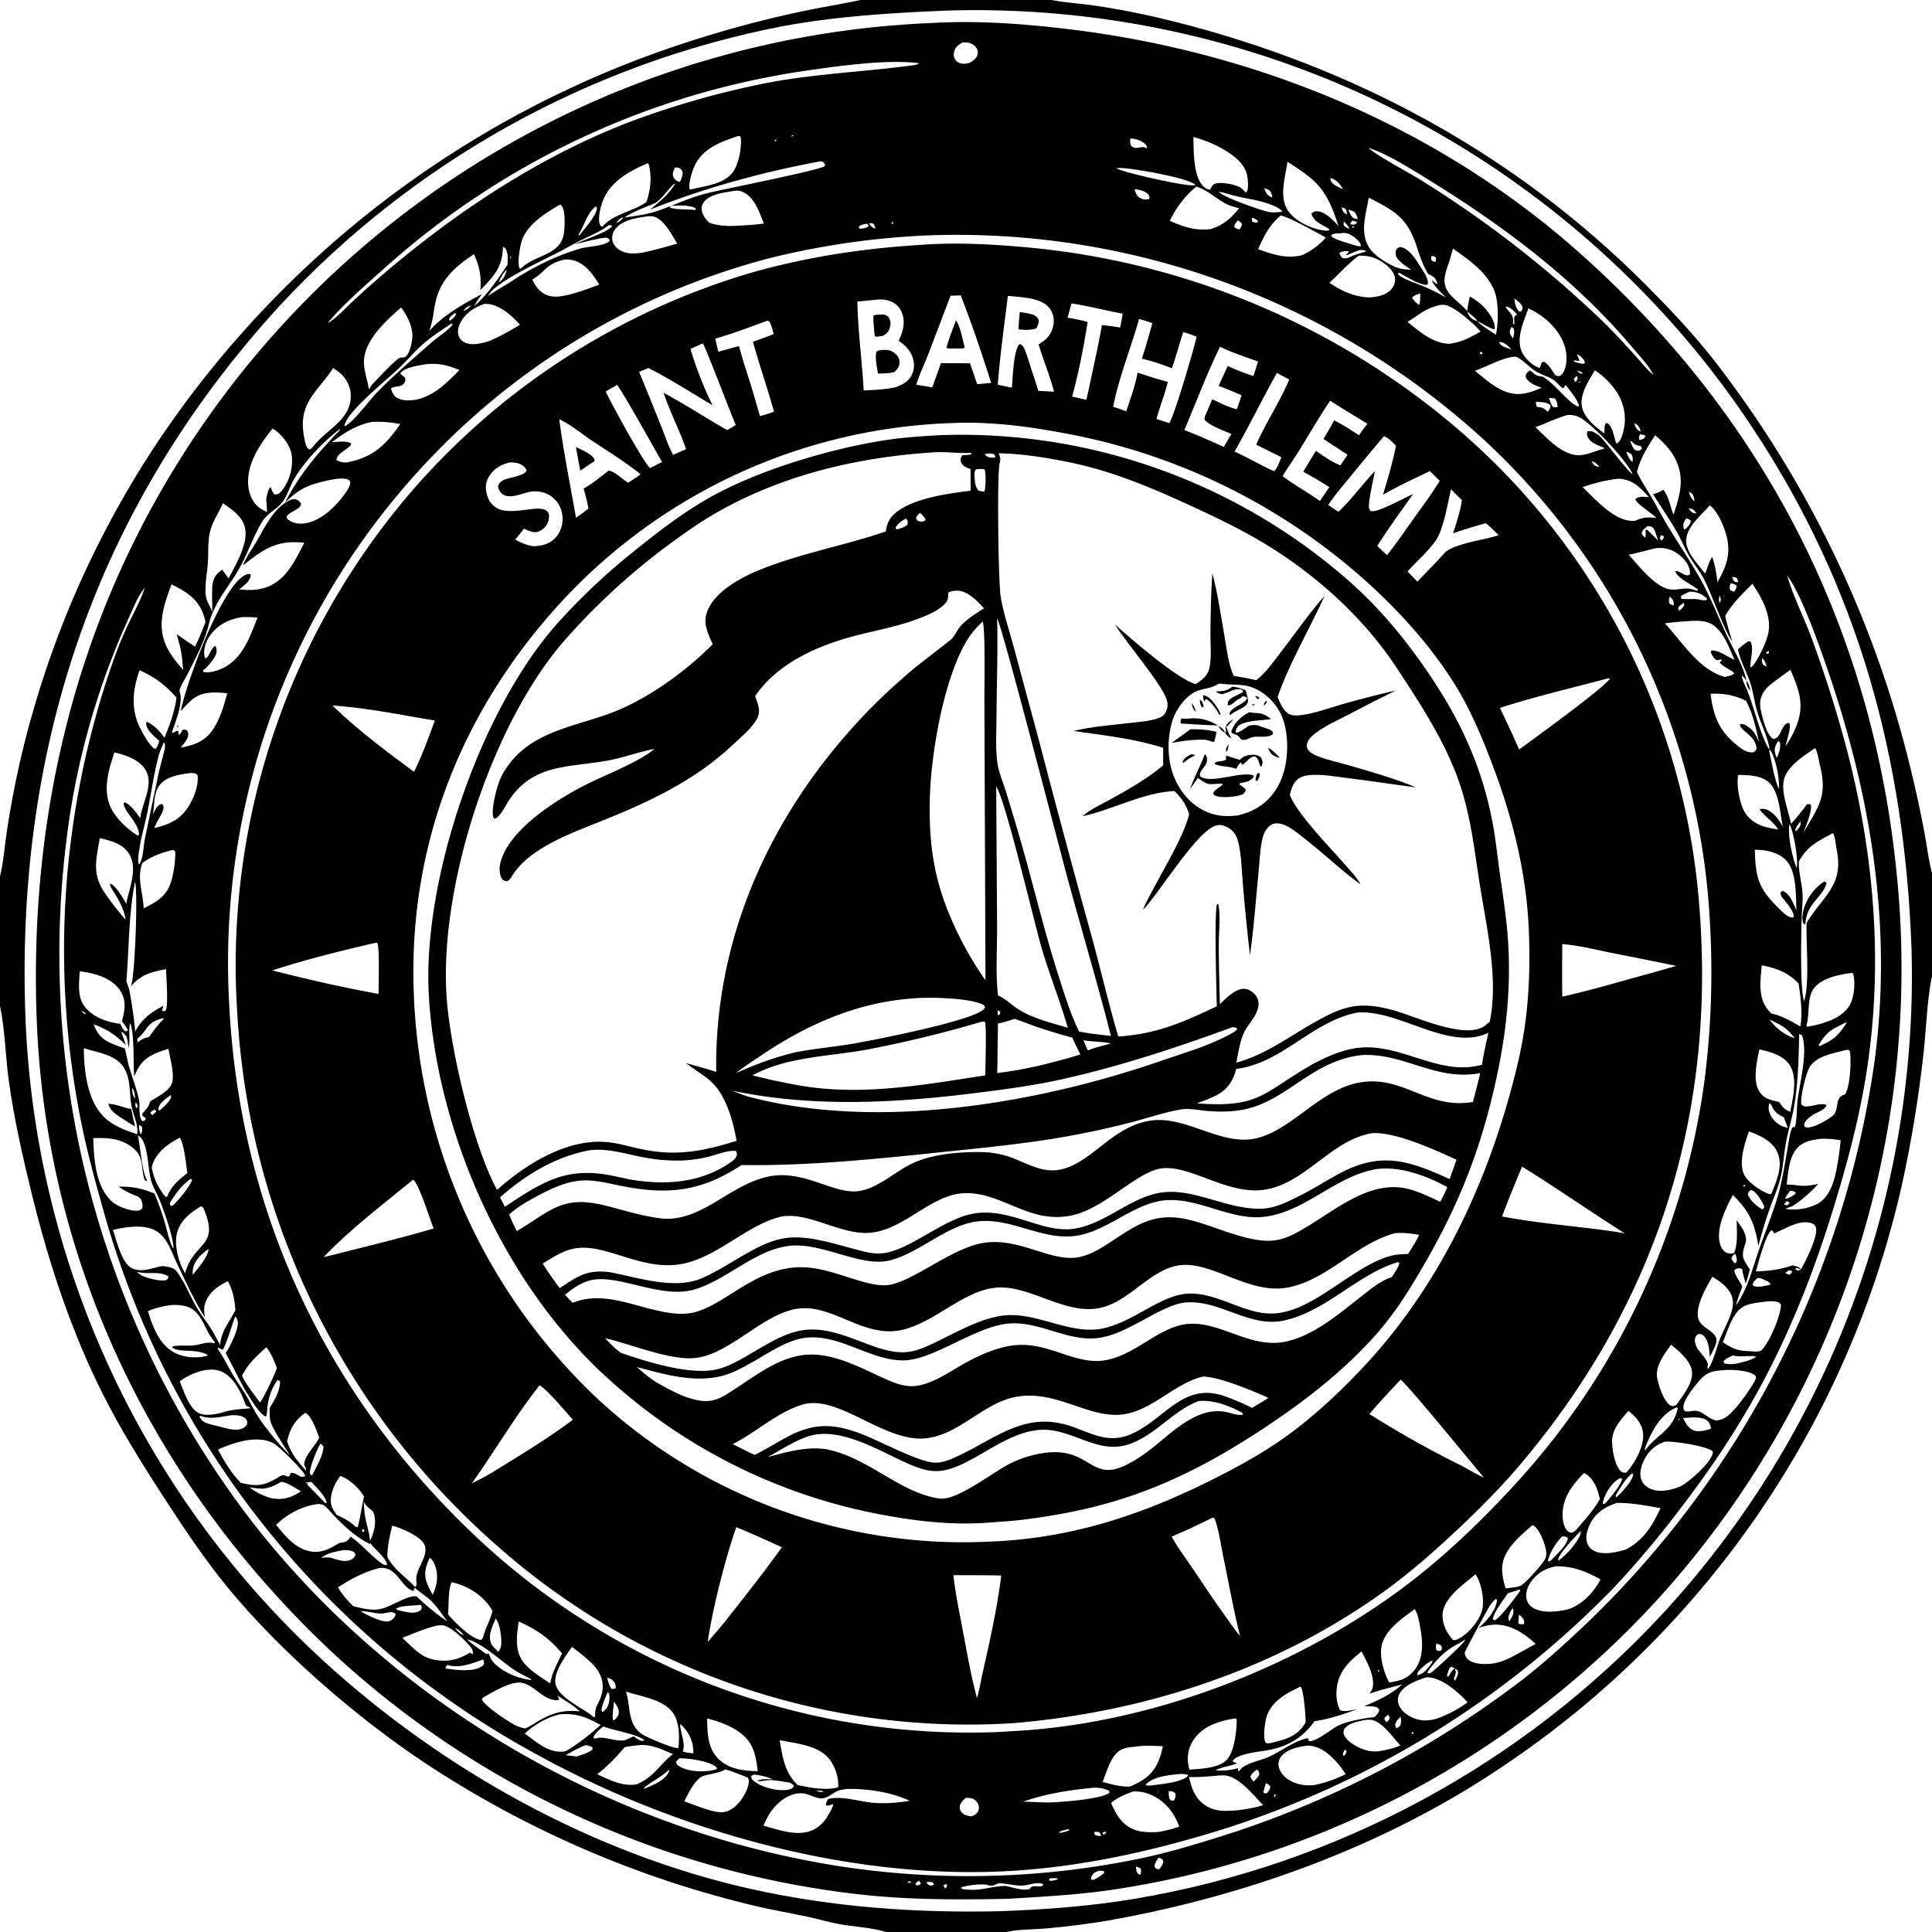 <svg xmlns="http://www.w3.org/2000/svg" viewBox="0 0 256 256"><path d="M114.016 0h25.313l.136.026c1.875.344 3.808.452 5.696.73 3.46.508 6.982 1.236 10.376 2.089C179.38 8.84 200.74 20.33 218.132 37.798c2.763 2.776 5.52 5.677 8.001 8.71 2.12 2.59 4.13 5.404 6.038 8.152q.916 1.338 1.801 2.696t1.74 2.736q.853 1.377 1.676 2.774.822 1.397 1.613 2.812.79 1.415 1.549 2.847.758 1.433 1.484 2.882.725 1.45 1.418 2.915.692 1.466 1.352 2.947.659 1.48 1.284 2.976.626 1.495 1.217 3.004.591 1.51 1.148 3.032t1.079 3.057q.523 1.534 1.01 3.08.488 1.546.938 3.103.453 1.556.87 3.123.418 1.566.798 3.142 1.065 4.294 1.87 8.644c.32 1.73.527 3.56.982 5.255v13.62l-.025.121c-.65 3.275-.727 6.808-1.095 10.135q-.942 8.55-2.76 16.959-.325 1.467-.683 2.926-.36 1.459-.755 2.909-.392 1.45-.82 2.89-.429 1.44-.892 2.869-.462 1.429-.959 2.847t-1.026 2.824-1.094 2.798-1.16 2.772q-.597 1.379-1.226 2.743-.63 1.364-1.291 2.712-.662 1.35-1.356 2.682-.694 1.333-1.419 2.648t-1.482 2.614-1.543 2.578q-.788 1.28-1.605 2.54-.818 1.26-1.665 2.501t-1.725 2.46q-.876 1.22-1.782 2.42-.905 1.198-1.84 2.375-.933 1.177-1.895 2.331t-1.95 2.285q-.99 1.131-2.005 2.238-1.016 1.107-2.058 2.19t-2.109 2.14-2.16 2.089-2.208 2.036-2.257 1.984-2.303 1.93q-1.163.95-2.349 1.873-1.185.923-2.392 1.817-1.208.894-2.436 1.76-1.228.865-2.477 1.7c-15.308 10.385-33.424 17.027-51.552 20.332-3.018.552-6.013.93-9.069 1.2-1.666.145-3.648.097-5.259.467h-15.923c-1.987-.625-4.224-.685-6.276-1.06-1.347-.248-2.666-.655-4.007-.94-2.285-.488-4.585-.887-6.863-1.412q-1.462-.345-2.917-.723-1.454-.375-2.9-.785-1.446-.407-2.882-.848t-2.863-.913-2.842-.975q-1.415-.504-2.82-1.038-1.404-.535-2.796-1.1t-2.771-1.16q-1.38-.596-2.745-1.222t-2.717-1.282-2.689-1.341-2.658-1.4-2.627-1.46q-1.306-.743-2.594-1.515-1.289-.772-2.56-1.573t-2.525-1.629c-9.098-6.03-19.182-14.788-26.097-23.185-3.153-3.83-5.936-8.031-8.637-12.187-2.823-4.344-5.562-8.752-7.905-13.378-4.251-8.395-7.256-17.556-9.492-26.68-1.223-4.992-2.36-10.003-3.06-15.098-.436-3.165-.466-6.505-1.12-9.62L0 133.33v-17.192c.467-1.89.603-3.952.894-5.882q.676-4.577 1.7-9.089.318-1.394.666-2.78t.728-2.764.788-2.748q.41-1.369.85-2.729t.91-2.71.97-2.688q.501-1.34 1.03-2.667.53-1.327 1.09-2.642.56-1.316 1.148-2.618.588-1.303 1.205-2.592t1.264-2.564 1.32-2.536 1.376-2.505 1.431-2.475 1.487-2.441 1.54-2.408q.793-1.201 1.611-2.385.819-1.184 1.663-2.35t1.712-2.313 1.762-2.277 1.81-2.238 1.858-2.198 1.904-2.159 1.95-2.117 1.996-2.074 2.04-2.032 2.082-1.986 2.125-1.942 2.166-1.896q1.093-.937 2.206-1.849 1.113-.913 2.245-1.801 1.132-.889 2.283-1.753t2.32-1.703 2.357-1.653 2.391-1.602q1.205-.788 2.425-1.55 1.222-.762 2.459-1.498t2.489-1.445 2.52-1.391 2.549-1.337 2.578-1.281 2.603-1.226q1.31-.6 2.63-1.17 1.322-.571 2.655-1.113 1.333-.543 2.677-1.056 1.345-.514 2.7-.999 1.356-.484 2.721-.94t2.74-.881q6.869-2.164 13.917-3.64c2.483-.524 4.993-.91 7.475-1.444m10.694 1.43c-7.138.308-14.166.757-21.204 2.076q-1.185.23-2.365.485t-2.355.533q-1.174.277-2.343.578t-2.332.625-2.319.67-2.305.716q-1.15.37-2.291.761-1.142.392-2.275.806t-2.26.85-2.242.896-2.223.939-2.205.982-2.186 1.026q-1.087.524-2.164 1.069t-2.143 1.11-2.121 1.154q-1.054.587-2.097 1.194-1.043.608-2.074 1.236t-2.05 1.276-2.023 1.317-1.997 1.355-1.97 1.395-1.942 1.434-1.914 1.471-1.885 1.509q-.934.764-1.854 1.546-.92.781-1.823 1.581-.904.8-1.792 1.617-.889.818-1.76 1.653-.872.835-1.727 1.687t-1.694 1.72-1.659 1.753C12.456 67.361 1.807 99.613 3.417 135.93q.072 1.49.18 2.978.107 1.488.252 2.973.144 1.484.325 2.965.18 1.481.397 2.957.216 1.476.469 2.947.252 1.47.54 2.933.29 1.464.614 2.92t.683 2.904q.36 1.448.755 2.886.395 1.44.824 2.868.43 1.428.895 2.846.465 1.417.964 2.823t1.032 2.8 1.1 2.772q.568 1.38 1.169 2.745.6 1.366 1.234 2.716t1.301 2.685 1.366 2.653 1.43 2.618 1.494 2.582 1.557 2.546 1.618 2.506q.824 1.243 1.678 2.466.855 1.223 1.74 2.424.883 1.202 1.797 2.382t1.855 2.337 1.911 2.29 1.967 2.243 2.021 2.195 2.074 2.144 2.126 2.093 2.177 2.04c15.757 14.39 35.623 25.448 56.503 30.123 10.763 2.41 21.93 3.218 32.941 2.955 6.046-.203 12.037-.655 18.011-1.653q1.244-.21 2.482-.447 1.24-.235 2.473-.495 1.234-.263 2.462-.548 1.228-.287 2.45-.598t2.438-.647q1.215-.337 2.423-.698 1.209-.36 2.41-.746 1.2-.386 2.393-.796t2.376-.844 2.36-.893q1.174-.459 2.34-.941 1.165-.483 2.32-.989t2.3-1.035 2.277-1.083 2.256-1.129 2.232-1.174q1.11-.6 2.207-1.22 1.097-.622 2.182-1.266 1.084-.643 2.156-1.309 1.07-.665 2.128-1.353t2.1-1.396q1.044-.709 2.072-1.439t2.042-1.48q1.013-.751 2.01-1.523.998-.771 1.98-1.563t1.947-1.603q.965-.812 1.913-1.643.949-.83 1.88-1.681.932-.85 1.845-1.72.914-.869 1.81-1.756.896-.888 1.773-1.794.878-.906 1.737-1.83 1.024-1.107 2.022-2.24.998-1.132 1.968-2.289.97-1.156 1.911-2.335t1.854-2.382 1.797-2.425 1.737-2.469 1.676-2.51 1.616-2.549 1.553-2.587 1.49-2.625 1.427-2.66 1.361-2.694 1.296-2.725 1.23-2.757 1.162-2.785 1.095-2.813 1.026-2.838q.496-1.426.957-2.863.462-1.437.888-2.885.427-1.447.818-2.905.392-1.457.747-2.924.356-1.467.675-2.942.323-1.474.605-2.957.285-1.482.535-2.97.248-1.489.46-2.983t.388-2.993q.177-1.499.317-3.002t.243-3.008q.105-1.506.173-3.013.065-1.508.097-3.017.03-1.509.023-3.018-.005-1.51-.048-3.018c-.903-25.27-6.992-47.833-21.025-69.015q-1.967-2.986-4.105-5.852-2.14-2.866-4.442-5.6-2.304-2.735-4.764-5.33t-5.069-5.04q-1.11-1.046-2.244-2.064-1.135-1.017-2.294-2.007-1.16-.989-2.343-1.95-1.183-.96-2.39-1.89-1.207-.931-2.437-1.832-1.23-.9-2.48-1.771-1.252-.87-2.524-1.709t-2.566-1.646q-1.292-.807-2.605-1.582-1.312-.776-2.644-1.518-1.33-.742-2.68-1.452-1.349-.709-2.715-1.385-1.366-.675-2.749-1.317-1.382-.642-2.78-1.25-1.398-.607-2.81-1.18-1.413-.572-2.839-1.11t-2.865-1.04-2.89-.969q-1.451-.466-2.913-.897-1.462-.43-2.934-.825t-2.954-.752-2.972-.679q-1.49-.32-2.987-.605-1.498-.284-3.002-.531t-3.013-.457-3.024-.383q-1.515-.172-3.033-.307t-3.039-.233-3.044-.157-3.047-.083-3.048-.007q-1.524.016-3.048.069-.131.006-.262.015"/><path d="M133.55 251.603c-6.46.127-12.8.15-19.24-.538q-1.21-.132-2.416-.29-1.206-.155-2.409-.335t-2.402-.385-2.394-.432q-1.194-.227-2.384-.479-1.19-.251-2.376-.526-1.184-.274-2.364-.572t-2.352-.62-2.34-.666q-1.166-.344-2.326-.712-1.159-.367-2.311-.758-1.152-.39-2.296-.803t-2.28-.849-2.263-.893-2.244-.938-2.225-.982-2.206-1.026q-1.097-.525-2.184-1.07-1.088-.546-2.164-1.113-1.076-.566-2.14-1.155-1.065-.588-2.118-1.197t-2.094-1.238q-1.04-.63-2.069-1.28t-2.043-1.32-2.016-1.361q-1.001-.69-1.989-1.4t-1.961-1.44-1.932-1.477q-.959-.749-1.903-1.516-.944-.768-1.872-1.553-.928-.786-1.841-1.59t-1.81-1.626C20.764 197.411 6.13 167.806 4.868 135.197c-1.03-26.618 4.981-52.313 19.334-74.886q2.887-4.555 6.162-8.84t6.913-8.266q1.026-1.126 2.08-2.225t2.135-2.173 2.187-2.12 2.24-2.065 2.289-2.01 2.338-1.951 2.386-1.894q1.204-.932 2.432-1.834t2.476-1.774 2.519-1.712 2.56-1.65 2.601-1.585 2.64-1.521 2.675-1.456 2.71-1.39 2.745-1.32 2.776-1.255 2.806-1.184 2.835-1.116 2.86-1.044 2.887-.974 2.909-.903 2.93-.83 2.95-.758 2.969-.685 2.983-.612 2.999-.537 3.01-.464 3.021-.389 3.03-.314 3.036-.24 3.042-.164l.109-.009c6.199-.37 12.622.127 18.774.894 24.51 3.057 48.163 12.836 66.758 29.278 26.103 23.082 40.653 53.104 42.779 87.92q.087 1.507.137 3.015t.065 3.018-.008 3.018-.082 3.017-.155 3.015q-.097 1.506-.23 3.01-.132 1.503-.3 3.002-.17 1.5-.375 2.996t-.445 2.985q-.243 1.49-.52 2.973-.278 1.484-.591 2.96-.314 1.476-.663 2.945t-.735 2.927q-.384 1.46-.804 2.91-.42 1.449-.876 2.888-.455 1.439-.945 2.866t-1.015 2.843-1.083 2.817-1.151 2.79-1.22 2.762-1.285 2.73-1.351 2.7q-.692 1.34-1.417 2.665-.725 1.323-1.48 2.63-.757 1.306-1.545 2.593t-1.607 2.555-1.668 2.515-1.73 2.475-1.788 2.43q-.909 1.206-1.847 2.388t-1.904 2.341-1.961 2.295q-.878.998-1.777 1.977-.9.978-1.82 1.937-.92.958-1.861 1.897t-1.902 1.857-1.942 1.814-1.98 1.772-2.02 1.729q-1.018.853-2.056 1.684-1.036.831-2.091 1.64-1.055.807-2.128 1.593-1.072.785-2.161 1.547t-2.194 1.499-2.227 1.452-2.257 1.402q-1.137.69-2.288 1.354t-2.316 1.303-2.344 1.253-2.37 1.201-2.397 1.15q-1.204.562-2.42 1.097-1.217.536-2.444 1.045-1.228.509-2.466.991t-2.487.938-2.507.883-2.525.828-2.543.773-2.56.719q-1.282.345-2.573.662t-2.588.606-2.6.55q-1.303.26-2.612.493-1.308.231-2.621.436c-4.838.758-9.668 1.01-14.548 1.308M102.554 18.298l.07.201.04.184.164.023.059-.139-.263-.068zM181 19.404l.187.056.155.129c.739.821 5.477 3.374 6.824 4.207q3.225 1.997 6.341 4.16 3.116 2.161 6.115 4.483t5.874 4.796 5.616 5.095c1.556 1.482 2.997 3.062 4.438 4.654.79.872 1.56 1.843 2.44 2.62l.084.073-.08-.164c-.6-1.173-1.78-2.387-2.633-3.4-7.597-9.038-16.973-16.056-26.965-22.23-2.225-1.374-5.628-3.526-8.054-4.294l-.155-.13zM81.682 29.548l-.086.095-.092.08.092-.08zc.445-.198.655-.385.94-.774-.502.161-.684.331-.94.774m-15.594 7.894-.064.047zc.647-.49.867-.932 1.06-1.711-.508.451-.82 1.085-1.06 1.711m-3.658 3.014c-.488.155-.748.313-1.038.755.47-.193.723-.346 1.038-.755l.07-.05zm131.989.81c.046.143.09.287.162.42.252.456.676.751 1.174.873.659.703 1.67 1.255 2.47 1.786.287-1.423.322-3.299.078-4.735-.513-3.027-3.452-5.02-5.776-6.677l-.433 1.559c-.268.774-.617 1.65-.683 2.469-.16 1.955 1.793 2.851 2.897 4.149l.094.112c.075-.653.221-1.291.357-1.934.808.451 1.53.99 2.129 1.7.579.688 1.257 1.693 1.173 2.63-.362.075-1.684-.79-2.143-.99l-.163-.07c-.159-.39-1-.983-1.337-1.291M43.445 42.825l-.096.07-.134.146-.123.117-.121.131-.128.122-.08.09.08-.09.127-.122.122-.131.123-.117.134-.146zc1.222-.747 2.461-2.14 3.544-3.126q2.828-2.61 5.8-5.056c9.153-7.535 19.419-14.15 30.512-18.435q4.543-1.71 9.213-3.033t9.436-2.248c6.236-1.16 12.49-1.413 18.752-2.24.397-.052.77-.072 1.112-.304-3.907-.531-9.984.258-13.957.834q-.98.132-1.956.282-.977.15-1.95.319-.975.168-1.945.355t-1.938.391q-.967.205-1.93.427-.963.223-1.922.463-.958.24-1.912.498t-1.903.534q-.95.276-1.893.57t-1.882.603-1.87.64q-.933.328-1.859.673t-1.846.708q-.919.363-1.832.742-.912.38-1.817.776-.906.397-1.803.81-.898.413-1.788.843t-1.772.876-1.755.91q-.874.462-1.739.94-.864.48-1.72.974-.856.495-1.702 1.005t-1.683 1.037-1.663 1.068-1.643 1.098-1.623 1.129-1.601 1.159-1.58 1.188-1.557 1.217-1.534 1.246-1.511 1.275-1.487 1.302c-2.108 1.881-6.204 5.418-7.796 7.55m13.18 1.051-.178.533-.042.126.042-.126zl.101-.25zm142.035 1.441c.007.036.01.072.023.106.174.475 1.18.744 1.603.885l.074.04-.075-.04c-.496-.5-.895-.972-1.625-.99M32.186 74.921c.403-1.046 1.129-2.031 1.7-2.994 1.148-1.935 2.37-4.689 4.56-5.665.284-.127.495-.134.797-.096.317.18.47.262.652.593-.061.309-.158.429-.416.617-.484.351-1.139.546-1.488 1.048.03.258.03.299.247.47.58.458 1.477.56 2.186.448 2.26-.357 4.3-2.442 5.513-4.26.233-.35.383-.646.484-1.053-.045-.188-.023-.304-.197-.42-.828-.555-3.472.203-4.385.459-1.719.481-2.776 1.306-4.065 2.507 1.886-3.629 4.052-6.22 6.834-9.137.109-.113.474-.441.456-.603-2.227 1.674-4.713 4.292-6.121 6.688-.554.944-.863 2.17-1.533 3.019-.803 1.016-1.992 1.45-2.68 2.6-1.235 2.068-1.979 4.41-3.2 6.482-1.367 2.321-3.085 4.202-3.808 6.864-.512 2.36-1.796 4.698-2.879 6.85-.327.65-.8 1.32-1.026 2.001-.069.206.038.502.077.715l.006-.136c.236 1.712-.617 3.554-1.134 5.176.372.073.54-.405.865-.21l.024.478c.603-.213.238-.973 1.135-.576.17.322.205.553.081.906-.172.493-.606.965-.923 1.375 1.72-.323 3.131-.797 4.195-2.301.999-1.412 1.535-3.257 1.963-4.912-1.658-.147-3.35-.282-4.706.895q-.793.697-1.466 1.51c.785-3.874 5.181-15.817 8.262-17.886.283-.19.611-.379.96-.305.105.26.067.291-.037.543-.25.609-.929 1.072-1.419 1.49 1.957.201 3.665.055 5.268-1.234 1.533-1.233 2.466-3.234 3.353-4.944-3.662-.422-5.394.844-8.135 2.998M236.649 76l.097.13.076.153.029.107c.64 2.312 2.204 5.504 3.1 7.895q2.805 7.573 4.858 15.383c3.63 14.085 4.784 28.807 2.386 43.21-1.001 6.013-2.61 11.933-4.417 17.748-2.582 8.31-5.766 16.343-9.984 23.967-3.062 5.533-6.526 10.614-10.38 15.619q-4.03 5.318-8.595 10.187-.719.74-1.45 1.469-.73.727-1.473 1.444-.743.716-1.497 1.42-.755.703-1.521 1.394-.766.69-1.543 1.369-.778.678-1.567 1.343-.788.666-1.588 1.318-.799.652-1.609 1.29-.81.64-1.63 1.264-.821.626-1.652 1.237t-1.672 1.21q-.84.597-1.691 1.181-.85.584-1.711 1.153-.86.57-1.73 1.125t-1.748 1.096q-.879.54-1.766 1.067t-1.783 1.037-1.8 1.008q-.905.496-1.817.978-.913.48-1.833.947t-1.849.917q-.928.451-1.863.886-.935.436-1.877.856t-1.892.824-1.905.792q-.955.389-1.917.761-.963.373-1.93.73-.969.356-1.942.696-.974.34-1.953.665t-1.965.632q-.984.309-1.974.6-.99.292-1.983.567c-8.057 2.301-16.678 3.937-25.063 4.302-20.978.912-43.743-5.619-62.01-15.782q-1.268-.695-2.518-1.421t-2.483-1.483-2.445-1.543-2.407-1.602-2.367-1.662-2.326-1.718-2.282-1.775-2.239-1.831-2.193-1.885-2.145-1.938-2.098-1.99-2.049-2.041-1.998-2.09-1.945-2.14-1.893-2.186-1.839-2.231q-.905-1.128-1.783-2.277t-1.727-2.319q-.85-1.17-1.67-2.361-.82-1.19-1.611-2.401t-1.552-2.44q-.761-1.23-1.492-2.477-.73-1.248-1.43-2.513-.7-1.266-1.368-2.548t-1.306-2.58-1.242-2.611q-.604-1.314-1.177-2.641-.572-1.328-1.112-2.67-.54-1.34-1.047-2.695t-.98-2.72q-.473-1.367-.913-2.744t-.845-2.766c-1.284-4.511-2.567-9.043-3.466-13.65q-.34-1.722-.625-3.452-.287-1.73-.52-3.469-.235-1.738-.416-3.483-.181-1.744-.31-3.494-.128-1.75-.203-3.501-.075-1.753-.097-3.507t.008-3.507.115-3.506.22-3.501.328-3.492.432-3.481.537-3.466.642-3.449.746-3.427q.4-1.708.85-3.403t.952-3.376c.906-3.002 1.898-6.036 3.155-8.912.747-1.71 2.231-4.334 2.707-5.936l.062-.135.052-.171.248-.267.054-.186-.054.186-.248.267-.052.171-.062.135c-.915 1.051-1.601 2.865-2.19 4.14q-.742 1.636-1.424 3.299-.682 1.662-1.304 3.348t-1.183 3.393-1.06 3.434-.937 3.469-.811 3.5-.686 3.528q-.31 1.77-.558 3.55-.205 1.479-.374 2.962-.17 1.484-.303 2.972t-.23 2.977-.158 2.983-.086 2.985-.014 2.987.058 2.986q.048 1.492.131 2.983.084 1.491.203 2.98t.275 2.974.347 2.966q.192 1.481.419 2.957t.49 2.946.561 2.933q.299 1.464.633 2.92.333 1.455.702 2.902t.773 2.885.842 2.865.912 2.844.98 2.821 1.048 2.797q.54 1.392 1.115 2.77t1.182 2.743q.608 1.364 1.248 2.713.64 1.35 1.314 2.682.673 1.333 1.378 2.65t1.442 2.615q.737 1.3 1.505 2.58t1.566 2.543q.799 1.261 1.628 2.504.829 1.242 1.688 2.464t1.747 2.422c18.927 25.43 48.884 42.998 80.206 47.58q2.437.353 4.887.599 2.45.245 4.91.383 2.458.138 4.92.168 2.463.03 4.924-.049 2.462-.078 4.917-.264 2.456-.187 4.9-.481 2.446-.294 4.875-.696 2.43-.401 4.84-.909c3.202-.683 6.38-1.625 9.505-2.595q2.693-.827 5.348-1.77t5.266-2.002 5.174-2.229 5.072-2.452q2.51-1.28 4.961-2.669 2.452-1.388 4.84-2.882 2.39-1.494 4.711-3.09t4.572-3.292c3.143-2.35 6.064-5.001 8.92-7.687q.964-.917 1.91-1.854.945-.936 1.87-1.892.925-.957 1.83-1.932.906-.975 1.791-1.969.885-.993 1.749-2.005t1.707-2.041q.843-1.03 1.665-2.077.82-1.047 1.62-2.11.8-1.064 1.577-2.144t1.532-2.176q.754-1.096 1.486-2.207.732-1.112 1.44-2.238t1.393-2.268q.685-1.14 1.346-2.295t1.298-2.323 1.25-2.35q.612-1.18 1.2-2.375.588-1.193 1.151-2.399t1.101-2.423 1.05-2.445 1-2.466.947-2.487.897-2.505q.434-1.258.843-2.524t.791-2.54q.383-1.275.739-2.557t.685-2.572.631-2.585q.303-1.296.578-2.597.275-1.302.523-2.61.249-1.306.47-2.619.221-1.312.415-2.628c2.618-18.337-.4-36.305-6.499-53.652-1.036-2.948-3.179-8.985-4.969-11.371l-.076-.152zm-7.121 8.991c-1.121-1.58-2.607-6.023-3.696-8.164-.55-1.08-1.31-1.997-1.932-3.029-.629-1.043-1.077-2.202-1.682-3.263-.99-1.735-2.136-3.371-3.181-5.072l.132-.028c.475-.109.806-.269 1.211-.534.714.665.938 2.38 1.374 3.285.843-2.593 1.546-4.829.193-7.456-.619-1.202-1.608-2.198-2.636-3.055-1.041 1.625-1.927 2.967-2.404 4.857.561 1.215 1.313 2.309 1.983 3.463.706 1.215 1.354 2.467 2.082 3.669 1.37 2.26 2.836 4.453 4.159 6.746 1.478 2.564 2.569 5.434 3.839 8.11.853 1.8 2.062 3.767 2.456 5.72-.187-.278-.344-.512-.613-.72-.065.406.566 1.605.725 2.015.752 1.938 1.248 3.965 2 5.903.285.738.61 1.433.993 2.124-.249-1.88-1.168-3.517-1.705-5.315-.379-1.269-.506-2.618-.946-3.867-.517-1.466-1.261-2.785-1.595-4.324.315-.276.628-.559.97-.8.29-.204.339-.315.696-.248.47.822-.032 2.455-.024 3.398l.236-.067c.817-.94 1.868-3.177 2.131-4.389.509-2.344-.835-4.713-2.091-6.591-1.321 1.314-2.684 2.617-3.602 4.254.238 1.143.594 2.26.927 3.378m7.066 13.873-.133.192-.122.274-.068.168.068-.168.122-.275za13 13 0 0 0 1.442-2.683c1.119-2.826.32-4.818-.788-7.428q-1.352.956-2.665 1.965c-.352.31-.69.64-.93 1.048-.596 1.014-.476 1.9-.185 2.995.238.893.665 2.66 1.501 3.153 1.038-.088.95-1.621 1.832-2.07.172-.088.141-.044.34.046.146.733-.381 2.181-.547 2.974m-219.23 31.82c.523-1.567.917-12.165.539-13.864-.872 4.287-.788 8.835-1.163 13.196.091.267.19.524.291.787.227.593.896 5.256.864 5.914.938-1.756 2.043-2.52 3.76-3.452a4 4 0 0 1-.19.608l.123.12c.144-.03.308-.008.383-.15.34-.635.066-4.466.021-5.422-1.957.371-3.288.694-4.628 2.263m221.296 37.49-.661-.16c-.03.066-.072.13-.076.203l.328.145zc.573-1.067 2.333-4.445 1.94-5.566a.82.82 0 0 0-.506-.505c-1.577-.574-3.454.687-4.824 1.242l-.19.075c-.107-.217-.134-.263-.335-.416-.841.627-1.744 4.365-2.083 5.462 1.815-.06 3.1-.21 4.848-.8.464.11.804.166 1.15.508m-211.512 6.382-.055-.085c-1.424-2.26-2.55-4.783-3.703-7.19-.52-1.082-.923-2.329-1.676-3.27a3.72 3.72 0 0 0-2.089-1.321c-1.447-.339-3.242-.07-4.665.285.49 1.372 1.132 4.368 2.519 5.067 1.27.64 2.761-.062 4.042-.288.624.097 1.447.144 1.863.685 1.073 1.392 1.715 3.126 2.585 4.647.575 1.003 1.31 1.902 1.931 2.875.463.723.834 1.496 1.27 2.234.154-1.874 1.202-2.967 2.017-4.576-.091-1.385-.32-2.614-.994-3.846-1.294.603-2.491 1.45-2.982 2.858-.205.587-.177 1.035-.098 1.642l.02.177zm195.227 13.693-.102.113zl.147-.113.011-.234c-.077.085-.116.24-.158.347m-28.125 28.875-.079.077c-.7.55-1.17.68-1.84 1.115-1.277.83-2.346 2.023-3.203 3.272l.106.151c.242-.033.334-.06.526-.207.558-.424 3.79-3.408 4.18-3.94.155-.21.114-.154.231-.39zl.124-.124zm-2.519 4.863.044.172.18-.034c.234-.419.405-.769.803-1.05.025.053.053.104.075.158.172.413-.046.799-.189 1.194l.144.297c.182-.362.465-.837.397-1.25-.04-.237-.239-.278-.427-.398l-.414-.219-.239.106c-.154.332-.26.677-.374 1.024m-118.98 2.03.194.049.255.26.24.067.06.075-.06-.075-.24-.068-.255-.26zm108.71.4c.449-.533.527-1.026.461-1.717-.128-1.346-.909-2.68-1.504-3.878-1.745 1.403-3.093 2.688-3.308 5.06-.084.927.034 1.864.443 2.704.534.318 1.627.002 2.249-.09-1.857.682-3.66 1.278-5.626 1.579-1.602 2.26-3.643 3.4-6.361 3.867-1.077.185-3.665.42-4.417 1.291-.026.03-.044.065-.066.098.16.221.349.222.602.301-.738.337-1.653.435-2.435.74l-.358.128.044.083a7.9 7.9 0 0 0 2.865-.298l.008.428c.229-.087.18-.1.326-.273.685-.816 2.802-1.197 3.817-1.677 1.656-.783 3.177-2.005 4.993-2.441l.157.074.088.315c.877.114 2.863-1.491 3.649-1.932 1.219-.685 3.64-1.114 5.037-1.255.279-.3.594-.55.633-.98-.195-.283-.333-.353-.679-.411-.423-.07-.897-.05-1.327-.056 1.929-.785 3.464-1.513 5.063-2.879-1.458.382-2.927.737-4.355 1.22m-111.878 4.62c.574-.235 1.093-.598 1.624-.915 1.912-1.143 3.384-1.58 5.613-1.363l.043.083-.043-.083c-.82-.799-2.034-1.461-2.984-2.117.103.173.185.334.267.517l-.227.138c-1.939-.034-2.907-1.85-4.59-2.292-1.435-.376-3.916 1.183-5.142 1.85-.174.114-.198.128-.295.324.022.042.04.087.065.128.576.916 3.395 2.804 4.392 3.31.4.203.844.311 1.277.42m57.94-223.414c-.549.352-.975.635-1.107 1.309-.078.395-.007.749.248 1.07.234.296.683.46 1.049.449q.372-.015.733-.107c.432-.255.94-.539 1.073-1.067.084-.33.06-.63-.13-.921-.252-.387-.746-.66-1.2-.718-.218-.028-.446-.02-.666-.015m-16.81 5.122.093.037zm-5.728 7.19-.201.12.217.01.22-.137zm-7.125.07c-2.269.771-4.652 1.576-5.782 3.9-.335.688-.897 2.415-.692 3.18l.27-.006c1.883-.468 4.537-.7 5.628-2.529.661-1.108 1.03-3.148.862-4.421-.206-.137-.105-.11-.286-.125m5.276.197.003.052.017-.012.06-.062zm55.007-.05c.022 1.724-.056 5.413 1.433 6.655.264.22.455.287.79.325.18-.357.23-.61.624-.777.716-.304 2.678.087 3.346.483.245.145.454.363.645.571l.119.118c.272-.275.27-.785.266-1.152-.014-1.402-.367-2.296-1.408-3.262-1.472-1.366-3.9-2.455-5.815-2.96m-8.359.213c-.052.384-.043.568.081.935.275.248.457.326.84.292.495-.044.628-.21 1.13-.001l.145.082c-.018-.284-.014-.375-.239-.585-.488-.456-1.301-.763-1.957-.723m-48.167.195h.16zm6.888 2.852c-7.57 1.423-15.206 3.497-22.36 6.366 1.257-1.074 2.406-1.944 3.286-3.374l-.053-.086c-.892.774-1.553 1.926-2.52 2.569-1.401.609-2.851 1.084-4.128 1.937 1.412-.203 2.827-.373 4.189-.813 2.218-.716 4.233-1.754 6.522-2.345 2.356-.61 14.939-3.041 15.849-3.657l.04-.238c-.185-.216-.262-.37-.569-.395-.077-.007-.18.02-.256.036m62.089.03c-.28 2.071-1.192 4.78.166 6.597 1.03 1.378 3.192 2.371 4.898 2.521.146.013.27-.008.412-.033l.084-.153c-.995-.69-1.972-.84-2.387-2.072.283-.232.41-.323.787-.304 1.077.053 2.126 1.209 2.813 1.958-1.55-4.708-2.549-5.875-6.773-8.514m-84.758.184c-2.381 1.026-4.842 2.325-5.901 4.857-.334.798-.791 2.526-.406 3.345.088.187.074.124.31.214 1.358-1.672 4.054-2.01 5.819-3.267.563-1.61.731-3.35.31-5.014zm3.638.549c-.235.407-.423.782-.24 1.263.119.31.383.52.69.622.057.019.117.03.175.044.202-.433.351-.76.372-1.242-.126-.299-.16-.442-.474-.591-.13-.062-.39-.078-.523-.096m58.456.112c.805.564 9.326 2.461 10.307 2.26.061-.012.12-.03.18-.044-.91-.932-8.442-2.25-10.029-2.244a4 4 0 0 0-.458.028m28.336 1.307c.05.361.167.587.456.812.356.277.802.474 1.212.66-.308-.608-.849-1.252-1.53-1.446-.046-.012-.092-.017-.138-.026m-17.742 1.122q-.28.23-.545.477-.266.245-.518.506-.252.26-.489.535-.237.274-.458.561t-.427.586-.392.609-.358.63-.323.648c1.824.8 3.401 1.345 5.421 1.08 1.619-.497 2.72-1.444 3.749-2.757-.544-.153-1.153-.29-1.656-.55-1.404-.727-2.448-1.821-4.004-2.325m8.998.238c.208.523.351.9.893 1.15.057.026.118.046.176.069-.074-.366-.115-.747-.44-.982-.169-.123-.43-.183-.629-.237m-17.181.11c.136.527.275.94.789 1.204q.068.035.14.063.071.027.145.048.074.02.15.032t.152.016.153 0 .153-.015.15-.031.145-.047c-.022-.378-.038-.505-.349-.745-.427-.33-1.103-.47-1.628-.525m-53.015.214c-1.294.245-3.34.403-4.126 1.59a1.38 1.38 0 0 0-.183 1.125c.149.618.524 1.09.969 1.524.989.341 1.88.423 2.921.427 1.441-.065 2.874-.125 4.305-.322-.558-1.427-1.216-3.442-2.707-4.15a2 2 0 0 0-1.179-.194m64.179.13c.442.688 5.52 2.433 6.473 2.647.663.149 1.267.07 1.933-.002-.333-.598-1.882-1.092-2.566-1.287-1.109-.317-2.255-.478-3.377-.736-.819-.188-1.634-.488-2.463-.622m19.865.777c-.375 2.226-1.287 4.816.202 6.836.78 1.058 3.012 2.46 4.31 2.63q.537.07 1.078.09c-.633-.488-1.866-1.172-2.008-1.988-.045-.257-.02-.408.046-.654.236-.27.248-.29.597-.37 1.25.27 2.082 1.776 2.725 2.775.379.588.908 1.371.895 2.085-.171.163-.111.18-.314.157-1.004-.115-2.588-1.094-3.463-1.59l-.227.072c.157.23.257.33.495.47.86.507 1.941.838 2.868 1.221 1.05.433 2.023.939 3.012 1.493-.615-.645-1.444-1.354-1.816-2.166l.05-.067.538.466.1-.07c-.188-.607-.321-.816-.892-1.113q-.17-.087-.343-.17c-.67-1.153-1.06-2.267-1.467-3.53-1.266-3.925-2.902-4.775-6.386-6.577m-107.135.915c-1.88 1.067-4.535 2.73-5.137 4.958-.231.855-.573 2.737-.247 3.553.083-.027.183-.034.241-.098l.133-.117c2.096-1.827 5.341-1.551 5.557-4.969.048-.77.148-2.564-.387-3.19-.046-.053-.107-.091-.16-.137m14.675.172-.157.2c.676.37 2.538.216 3.43.363l-.026-.235c-.67-.473-2.409-.366-3.248-.328m-9.947.076c-1.13.787-1.544 2.585-2.304 3.74l.098.13c.721-.967 2.076-2.377 2.347-3.543-.039-.131-.043-.228-.141-.327m98.81.124c.107.424.199.662.605.893q.049.026.1.048c-.025-.335-.018-.504-.241-.774-.155-.064-.3-.13-.463-.167m.888.321c.199.449.327.85.74 1.138l.52.101c-.112-.338-.214-.804-.542-.996a2.3 2.3 0 0 0-.718-.243m-92.86.872c-1.414.185-3.308.474-4.252 1.66-.326.41-.498.977-.407 1.498.098.56.493 1.024.971 1.308.978.581 1.956.493 3.028.34 1.549-.316 3.064-.762 4.585-1.19-.681-1.134-1.747-3.263-3.14-3.593-.253-.06-.526-.04-.785-.023m83.887-.088c-1.487 1.215-2.215 2.725-2.984 4.444 2.006.694 3.692 1.31 5.837.79 1.227-.58 2.249-1.303 3.137-2.343-.932-.501-5.221-2.913-5.99-2.891m-3.788.26.006.476c.28.232.417.162.774.151-.053-.223-.008-.239-.216-.372a2.3 2.3 0 0 0-.564-.255m-1.871.349c-.236.316-.468.504-.484.903.23.2.402.247.696.319.191-.313.321-.425.296-.797a3.5 3.5 0 0 0-.508-.425m15.138.036-.253.419.114.112.546-.014.254-.284c-.228-.132-.407-.168-.661-.233m-61.065.284.096.188.15-.076-.006-.214zm59.954-.165c-.007.192-.077.422.056.577.181.211.45.3.699.407-.173-.431-.423-.666-.755-.984m-63.204.306c-.37.077-.78.1-1.05.387.072.242.02.159.104.274.407-.035.73-.052 1.097-.255l.107-.181c-.072-.067-.172-.182-.258-.225m.289-.062c.257.396.403.558.868.714-.12-.353-.105-.544-.44-.727zm-34.472.247c-1.094.869-2.379 1.338-3.617 1.963-1.106.558-2.179 1.183-3.285 1.745-2.284 1.16-6.428 3.094-8.356 4.762-.302.262-.54.616-.775.936 1.289-.891 2.68-1.623 3.96-2.507 2.665-1.64 5.327-2.92 8.334-3.806.972-.286 3.14-.31 3.828-.98l.015-.209c-.22-.178-.283-.244-.587-.236-.618.018-3.27.67-4.029.872 1.076-.551 4.411-1.628 4.977-2.424-.222-.12-.232-.125-.465-.116m98.486.239.143.138.14-.113-.118-.13zm-1.581.853c-.407.018-.865-.032-1.195.237.123.309.332.377.627.5.866.365 1.83.61 2.722.915l.577.075c.027-.29-.067-.433-.247-.653-.37-.453-1.203-1.08-1.804-1.12a2.4 2.4 0 0 0-.68.046m-54.339.254q-2.735.109-5.46.359t-5.436.641-5.394.922-5.34 1.2q-.815.217-1.626.448t-1.619.477-1.61.506-1.6.534q-.799.274-1.592.562t-1.58.59-1.571.618-1.559.646-1.547.673-1.536.7-1.522.728-1.51.754-1.496.78q-.745.398-1.482.808t-1.467.833-1.453.86q-.722.435-1.437.884t-1.421.91-1.405.935-1.388.96-1.371.983-1.353 1.008-1.335 1.032-1.317 1.056-1.298 1.078-1.279 1.101-1.259 1.124-1.239 1.145-1.218 1.168-1.198 1.189-1.177 1.21-1.155 1.23q-.82.885-1.617 1.79-.798.906-1.573 1.83-.775.925-1.527 1.87-.751.943-1.479 1.906-.728.962-1.431 1.942t-1.383 1.978-1.333 2.011-1.282 2.045-1.23 2.075-1.179 2.106-1.126 2.134-1.072 2.162q-.522 1.088-1.017 2.188t-.963 2.213-.907 2.236-.852 2.258q-.411 1.134-.794 2.278t-.738 2.298-.68 2.315-.622 2.332-.563 2.346-.505 2.36-.446 2.371-.386 2.382-.328 2.39-.267 2.399-.207 2.404-.147 2.409q-.059 1.204-.087 2.41-.029 1.207-.027 2.414.002 1.206.033 2.412.032 1.207.094 2.412c1.279 28.283 13.203 53.332 34.116 72.393q.856.775 1.73 1.53.875.753 1.768 1.486.892.732 1.802 1.443t1.837 1.4 1.87 1.354 1.902 1.309 1.934 1.262 1.963 1.215q.99.596 1.992 1.168 1.004.571 2.02 1.118t2.047 1.07 2.072 1.02 2.096.969q1.053.472 2.118.918t2.14.867q1.076.42 2.161.815t2.18.762 2.197.709 2.214.655 2.23.602 2.243.548 2.255.494 2.267.439 2.278.383 2.285.329 2.293.273 2.299.217q1.15.095 2.303.162t2.307.106 2.308.05 2.31-.006 2.308-.061c.53-.026 1.064-.052 1.592-.103 18.161-.83 37.586-8.179 52.117-19.018 5.395-4.024 10.45-8.87 14.978-13.832q.634-.692 1.255-1.396.62-.705 1.227-1.42.607-.717 1.2-1.445.594-.727 1.173-1.466.58-.738 1.145-1.488t1.115-1.51 1.087-1.53 1.058-1.552q.522-.78 1.028-1.57.506-.791.998-1.591.491-.8.967-1.61.476-.808.937-1.626.46-.819.905-1.645t.874-1.662.842-1.678.81-1.694.778-1.708.744-1.724q.365-.865.713-1.737.347-.872.678-1.75.331-.879.645-1.764.315-.884.612-1.774.298-.891.578-1.787t.543-1.797.51-1.807.474-1.817q.229-.91.44-1.825.212-.914.405-1.833t.37-1.84q.177-.923.336-1.848t.3-1.853q.14-.928.264-1.859.633-5.038.811-10.113t-.1-10.145q-.053-1.135-.133-2.27t-.188-2.267-.243-2.261-.298-2.255-.353-2.247-.406-2.238-.462-2.227-.515-2.215q-.27-1.105-.569-2.203-.297-1.097-.622-2.187-.324-1.09-.675-2.172-.35-1.082-.727-2.155t-.78-2.136-.832-2.118q-.428-1.053-.882-2.096t-.933-2.074q-.48-1.032-.984-2.051t-1.032-2.026-1.082-2.001-1.13-1.974-1.178-1.946-1.225-1.916q-.623-.951-1.27-1.887-.647-.935-1.316-1.855-.67-.919-1.361-1.822-.692-.903-1.405-1.789t-1.448-1.754q-.734-.868-1.49-1.719-.755-.85-1.53-1.681-.776-.832-1.572-1.645-.796-.812-1.611-1.605-.816-.793-1.65-1.566-.925-.848-1.87-1.674t-1.91-1.628-1.95-1.582-1.986-1.534-2.024-1.485-2.059-1.435-2.093-1.385-2.126-1.334-2.158-1.282-2.188-1.23q-1.102-.6-2.218-1.175-1.116-.574-2.245-1.121t-2.272-1.067-2.298-1.011-2.32-.956-2.344-.898-2.365-.842q-1.187-.407-2.384-.784t-2.403-.726-2.42-.667-2.435-.608-2.449-.55-2.462-.49-2.472-.429q-1.24-.2-2.483-.37t-2.491-.309-2.498-.248q-1.25-.11-2.502-.188-1.253-.079-2.507-.128-1.255-.048-2.51-.066t-2.51-.005q-1.254.012-2.509.055m-56.59 1.514c-.064 2.761-1.158 3.831-2.988 5.753.125-1.857-.087-3.067-.844-4.765-2.543 1.674-4.484 3.384-5.132 6.479q-.163.773-.263 1.556a12.6 12.6 0 0 1-.535 2.143c1.85-2.102 4.519-3.596 6.984-4.896-.356.507-.75 1.006-1.004 1.574 1.779-1.55 3.084-3.524 4.393-5.466 0-.627.131-1.84-.425-2.27-.057-.043-.123-.072-.185-.108m113.495.447c-.569.212-1.13.425-1.681.68l-.089-.05.349-.415-.115-.096c-.358.035-.848.004-1.118.263.059.296.192.433.38.66.465.12.708.012 1.134-.181.638-.289 1.328-.47 1.998-.673l-.015-.123c-.308-.065-.525-.106-.843-.065m-112.521.903-.05.266.143-.196.058-.151zm112.42-.16c-1.406 1.031-2.578 2.413-3.884 3.575 1.578 1.111 3.256 1.847 5.195 1.952 1.082-.05 2.27-.25 3.027-1.111.327-.374.511-.869.472-1.368-.062-.795-.685-1.448-1.284-1.911-1.096-.848-2.157-1.185-3.526-1.138m9.62.036-.007.52c.216.22.276.2.563.275l.064-.54c-.215-.26-.3-.202-.62-.255m-114.919.484c-2.567.665-2.323 1.52-4.214 2.641.486.967 1.052 1.788 2.131 2.124.852.267 1.761.097 2.611-.088 1.397-.348 2.792-.856 4.136-1.371-.852-1.39-1.88-2.874-3.586-3.247q-.534-.112-1.078-.059m113.367 4.488c-.336.145-.83.265-.994.588.19.263.38.47.612.693l.233.195.152-.071c.062-.441.084-.864.084-1.31zm12.565.661c.054.694.148 1.254.664 1.752l.276-.072c.115-.326.22-.46.02-.782-.214-.346-.649-.644-.96-.898m-136.494.716c-1.368.495-2.589 1.252-3.236 2.624-.239.507-.352 1.098-.155 1.638.155.425.49.743.91.904 1 .383 2.226.046 3.203-.27 1.391-.616 2.706-1.338 4.001-2.134-1.102-1.218-2.693-2.674-4.42-2.764-.126-.007-.166-.002-.303.002m126.719.136c-1.88.349-2.83 1.293-4.394 2.247 1.58 1.276 3.395 2.864 5.525 2.905 1.599-.181 2.778-.843 4.157-1.62-.821-.99-3.564-3.432-4.814-3.538a2.6 2.6 0 0 0-.474.006m8.59.236c.12.232.253.387.427.576.415.451.61.789.582 1.415-.005.105-.017.21-.028.314.18-.046.117-.007.208-.079-.022-.353-.116-.692.055-1.008l.275-.151c-.206-.348-.6-.663-.925-.904-.18-.132-.381-.137-.594-.163m-146.34.099c-1.988 1.776-4.817 4.246-4.925 7.12-.041 1.092.466 2.504.638 3.612l.081.066.327-.55c.6-.6 3.011-3.237 3.647-3.538.212-.1.585-.049.779-.16.62-.358.964-2.188.948-2.847-.031-1.347-.716-2.636-1.494-3.703m149.372.13c-.621 1.757-1.722 4.028-.82 5.854.386.778 1.353 1.723 2.206 1.996q.054.015.11.025c.1-.218.17-.431.245-.659l.236-.153c.636.187 1.187 1.223 1.558 1.752.243.102.34.207.61.12.348-.112.564-.575.676-.892.448-1.263.21-2.76-.374-3.939-.892-1.802-2.622-3.299-4.447-4.104m-142.236.598c-.302.25-.647.47-.793.847l.122.2c.293-.252.701-.521.809-.907zm140.876.344h.153zM59.858 42.85c-1.197.792-2.414 1.578-3.517 2.497-1.282 1.068-2.335 2.35-3.536 3.5-1.532 1.464-6.794 5.675-7.145 7.489q-.013.078-.023.157c1.16-.474 3.258-3.41 4.298-4.473 2.308-2.36 4.84-4.533 7.322-6.71.701-.614 2.272-1.63 2.715-2.308zm140.43.465c-.161.342-.322.529-.184.922.072.206.26.435.383.618.11-.472.231-.844.086-1.318zM56.32 44.812h.116zM197 45.62l.095.039zm-.923 1.035.096.3c.263-.062.169-.014.303-.095l-.168-.225zm12.845.285c.137.286.271.566.377.867-.273.016-.496-.022-.763-.076l.073.189c.183.078.318.14.518.164.332.068.579.208.874.02-.039-.388-.304-.65-.6-.903a1.2 1.2 0 0 0-.48-.261m-8.483.335c-1.801.336-3.296 1.249-4.999 1.853 1.768 1.441 3.707 3.298 6.163 3.061.941-.09 1.803-.433 2.661-.81-.795-.286-1.532-.559-2.049-1.273-.06-.322-.095-.404.11-.688.08-.111.262-.235.364-.317.265.1.3.155.5.341.323.3.57.369.996.426.043.008.088.011.13.024 1.21.367 4.028 4.107 4.905 3.953-.025-.73-1.258-2.156-1.702-2.788l-.135.015-.209.375c-.387-.09-.839-.767-1.198-1.023-.762-.543-1.718-.757-2.507-1.243-.828-.508-1.471-1.31-2.32-1.787-.282-.16-.395-.119-.71-.119m-144.146 1.01c-.93.174-2.633.373-3.242 1.18.151.245.363.37.592.536.105.315.124.406-.061.718-.412.694-1.397.346-1.773.79.185.567.363.995.924 1.27.84.411 2.043.302 2.915.054 2.255-.727 3.594-2.162 5.22-3.791-1.48-.66-2.947-.99-4.576-.757m-12.141.479-.078.12c-2.164 3.223-4.624 4.554-3.77 9.052.1.53.186 1.19.58 1.578l.257.008c.166-.158.323-.303.465-.484l.103-.128c1.813-2.18 5.037-3.468 4.756-6.817-.088-1.044-.693-2.104-1.514-2.75a16 16 0 0 0-.799-.58m164.77.361c.286.21.427.398.795.38q.012-.002.023-.008c-.251-.316-.433-.286-.819-.372m2.405-.062c-.814 1.416-2.094 3.269-1.68 4.97.34 1.394 1.834 2.607 2.962 3.405l-.004-.195c-.005-.388-.03-.875.208-1.197.286.066.387.164.544.405.118.18.21.388.304.582q.239.807.452 1.622l.182.095c.58-.422.824-1.545.935-2.24.287-1.798-.23-3.56-1.307-5.003a10.5 10.5 0 0 0-2.596-2.443m-2.417.77-.372.378c.065.241.089.264.256.433.172-.293.306-.368.222-.715zm.36.745-.163.158.174-.048.196-.169zm-4.025 2.175c.176.411.283.94.627 1.217l.53-.029c-.075-.462-.065-.752-.357-1.126a2.3 2.3 0 0 0-.8-.062m-1.748.484.095.587c.221.143.222.131.466.149.474.034.69.299 1.03.6.22-.32.347-.434.373-.827-.439-.517-1.322-.454-1.964-.509m4.147 1.772c-1.447.41-2.778 1.085-4.188 1.593 1.54 1.442 3.607 3.83 5.916 3.708 1.008-.053 2.125-.593 3.124-.844l.085-.12c-.768-.329-1.84-.637-2.209-1.463-.115-.258-.11-.446-.029-.706.39-.111.632-.027.984.168.182.101.36.212.538.321.729.654 4.047 5.116 4.458 5.145-.662-1.65-5.473-6.859-7.182-7.579-.463-.195-.999-.306-1.497-.224m-158.356.9c-2.137.435-3.576 1.399-5.306 2.672.707-.014 1.86-.186 2.498.137l.04.227c-.49.627-1.973 1.216-1.923 2.011.422.272.86.345 1.357.319 3.361-.636 5.098-2.206 7.004-4.974l.076-.114c-1.281-.236-2.444-.35-3.746-.278m167.253.185c.165.44.284.85.758 1.044.042.017.086.027.128.04-.161-.456-.26-.812-.736-1.027-.048-.022-.1-.038-.15-.057m-180.431.712c-1.695 2.092-3.456 4.71-3.213 7.54.09 1.068.53 2.155 1.374 2.852.332.275.743.468 1.123.67-.032-.569-.05-1.144-.122-1.71.094-.445.215-1.322.578-1.607.189.355.251.778.593.987.436-.043.639-.171.9-.507 1.033-1.325 1.535-3.105 1.308-4.766-.166-1.224-1.3-2.703-2.348-3.364-.061-.038-.129-.063-.193-.095m181.189.746c-.088.3-.2.443-.07.739.185-.026.32-.053.498-.117l.298-.297-.037-.194c-.234-.053-.452-.104-.689-.13m-1.292.849c.167.457.288.86.627 1.218.28.097.394.173.68.034.078-.038.178-.125.247-.182l-.105-.355-.113-.019c-.442-.083-.692-.147-1-.472-.157-.166-.079-.096-.336-.224m-.52 1.456c.165.435.424 1.112.847 1.345.019-.44.053-.595-.15-.997-.237-.151-.423-.276-.698-.349m-4.576 1.26c.168.316.23.514.584.658.11.044.302.072.422.093a1.75 1.75 0 0 0-1.006-.752m3.623 2.315c-1.671.155-3.246.582-4.835 1.114 1.695 1.582 4.201 4.535 6.698 4.471q.15-.004.297-.016c1.042-.481 1.675-.48 2.793-.372-.648-.679-2.719-1.9-2.774-2.502.44-.377 1.084-.305 1.625-.264l.157.013c-1.166-1.292-2.114-2.318-3.961-2.444m9.228 1.745c.202.481.332.944.79 1.238-.062-.359-.106-.798-.413-1.04-.115-.091-.246-.14-.377-.198M29.537 66.677c-.519 1.19-1.312 2.343-1.657 3.589-.386 1.39-.238 2.867-.335 4.29-.086 1.245-.339 2.48-.318 3.733.007.403.033.801.179 1.181.208.542.489 1.056.726 1.585-.014-1.18-.065-2.372.012-3.55.194-1.043.452-1.395 1.286-2.017.285.383.582.763.852 1.158.967-1.847 2.778-4.807 2.118-6.94-.431-1.394-1.731-2.235-2.863-3.029m197.018.285c-1.133 1.323-3.315 3.025-3.116 4.941.151 1.456 1.546 2.848 2.392 3.981l.145.046c.262-.619.487-1.622.916-2.114.339 1.09.581 2.191.662 3.332 1.185-1.975 1.81-3.732 1.242-6.058-.309-1.262-1.191-3.364-2.241-4.128m-190.644.475h.15zm187.86-.084c.187.295.3.529.664.627.137.037.24.044.378.06-.224-.307-.389-.569-.79-.651-.083-.017-.168-.024-.252-.036m-.297 1.325c-.287.353-.467.608-.416 1.097.011.105.043.248.062.346.23-.017.15.024.263-.055.289-.337.598-.586.669-1.032-.184-.209-.317-.266-.578-.357m-5.18 1.043c-.311.264-.65.483-.765.893.078.3.191.402.419.606l.105-.088.002-.893.135-.062c.13.11.267.217.387.338l1.123 1.093-.349-1.046c-.105-.32-.188-.494-.436-.738-.227-.062-.384-.104-.622-.103m1.797 1.187-.16.48c.218.187.105.125.323.21l.239-.433c-.154-.217-.163-.18-.402-.257m-.777 1.74c-1.161.299-2.326.617-3.5.86 1.3 1.418 3.685 4.577 5.766 4.617 1.165.022 1.86-.377 3.013.092l.35.052.031-.159c-.792-.663-2.662-1.451-3.017-2.422.637-.165 1.387.941 1.982.396-.008-.898-.368-1.541-.998-2.173-.809-.811-1.85-1.317-3.006-1.301a8 8 0 0 0-.62.038m-199.386 3.79h.097zm209.586.016c.11.257.165.608.479.67.08.017.24 0 .324-.006-.075-.268-.068-.517-.375-.614-.096-.03-.322-.042-.428-.05m-209.718.234h.102zm-.127.25h.104zm209.646.353c-.103.376-.186.511-.065.889.192.103.327.199.548.221.185-.3.298-.421.313-.78-.282-.262-.424-.255-.796-.33m-206.588.146c-1.006 2.707-1.982 5.364-.686 8.18.536 1.164 1.388 2.192 2.228 3.148-.106-1.104-.172-2.223-.472-3.294l-.371-1.436c.8.557 1.59 1.145 2.426 1.645.52-1.056.945-2.151 1.38-3.245-.314-1.666-1.101-2.886-2.496-3.86-.636-.443-1.313-.803-2.009-1.138m201.175.964c-.397.18-.815.338-1.17.59l.027.35c.769.107 1.522-.025 2.273.078.38.077.754.202 1.133.07-.031-.281.03-.179-.191-.36-.63-.514-1.271-.728-2.072-.728m6.243.162h.104zm-1.668.378-.059.062.097-.014.114-.087zm-.626-.015c-.047.328-.184.63.03.908.013.016.035.022.052.033.098-.402.135-.568-.082-.941m-6.639.14c-.054.404-.146.604.046.972.172.072.338.144.518.196.006-.341.009-.614-.232-.894-.093-.108-.218-.191-.332-.274m6.184.246h.106zm-4.256.563c-.345.238-.63.338-.775.74l.1.312c.33-.223.542-.349.69-.739zm-191.153 1.91c-1.612.262-3.064.973-4.068 2.304-.585.777-1.04 1.948-.802 2.934.03.125.053.15.111.245.602-.355.685-1.406 1.307-1.678q.032.057.058.117t.046.123.034.126.02.129.008.13-.006.131-.019.13-.031.127c-.203.689-.857 1.352-1.324 1.885l-.431.363.037.167c.709.244 2.022-.182 2.68-.516 2.578-1.308 3.53-4.163 4.52-6.679-.717-.04-1.424-.089-2.14-.038m191.713.52c-1.039.07-2.066.153-3.098.298 2.332 2.491 4.5 6.148 7.946 7.099.381-.103.995-.174 1.237-.472-.14-.258-.36-.344-.607-.484-.428-.28-1.03-.57-1.309-.995l.298-.245-.15-.138c-.18.044-.414.161-.588.07-.346-.18-.638-.709-.752-1.068l.117-.18c1.021-.026 2.105.864 3.043 1.234-.763-1.648-1.576-4.192-3.41-4.9-.841-.325-1.838-.28-2.727-.22m10.485 4.01-.165.209.121.109.232-.053.044-.268zm-.728.897c.028.32-.022.723.262.942.081.062.267.128.365.166-.143-.45-.216-.828-.627-1.109M18.494 88.816c-.888 2.48-1.182 5.005-.024 7.454.333.703 1.379 2.7 2.101 2.977.352-.276.354-.664.538-1.066-.557-.539-1.684-1.395-1.736-2.234-.008-.124.025-.205.058-.317.968.43 1.774 1.272 2.37 2.138.695-1.807 1.338-3.397 1.587-5.33-1.482-1.67-2.85-2.714-4.894-3.622m208.171 3.113c.36 3.042 1.164 4.973 3.622 6.923.61.484 1.21.891 2.011.844.327-.187.329-.181.461-.533-.14-1.17-.9-1.689-1.734-2.412-.223-.265-.476-.43-.468-.786.492-.08.788.124 1.18.411.78.573.952 1.136 1.361 1.977-.408-1.745-.855-3.927-1.742-5.481-1.454-.77-3.052-1.024-4.69-.943m8.974 6.254c-.338.455-.545.903-.453 1.484.042.262.145.518.238.766.307-.688.508-1.231.454-1.99-.074-.086-.149-.193-.24-.26m-213.932.163c-.211.585-.513 1.149-.672 1.746-.642 2.403-.99 4.93-1.47 7.371-.308 1.56-.77 3.083-1.032 4.654-.117.701-.298 1.573-.187 2.276l.113.14c.556-.883.538-2.453.755-3.479l1.716-8.186c.265-1.247.633-2.465.908-3.704.05-.223.022-.432-.004-.657zm212.64.732c.296 1.334.778 4.342 1.373 5.458.09-1.424-.444-4.363-1.373-5.458m6.149.05c-1.521 1.077-3.832 2.438-4.157 4.414-.282 1.72.657 3.908.98 5.618a27 27 0 0 0 2.12-2.605l.48.02c.279.818-.64 2.839-.933 3.727 1.917-3.34 3.197-4.74 2.187-8.806-.163-.656-.268-1.45-.504-2.075-.053-.14-.094-.184-.173-.293m-225.332.568c-.805 2.364-1.615 5.107-.395 7.49.698 1.363 2.195 2.764 3.488 3.537l.149-.073c.124-.918-1.032-2.326-1.551-3.07-.208-.368-.49-.748-.458-1.186l.196-.07c.874.483 1.41 1.307 1.991 2.091.243-2.138 2.031-4.724.498-6.698-.9-1.158-2.545-1.694-3.918-2.021m10.216 2.724c-1.392.146-3.26.413-4.19 1.567-.865 1.072-.695 2.673-.94 3.958.247-.501.435-.969.883-1.326l.3-.083c.192.151.2.09.222.296.056.537-.26 1.04-.516 1.484-.258.463-.501.917-.71 1.405 1.926-.42 3.49-1.14 4.57-2.89.702-1.14 1.349-2.754 1.178-4.099-.248-.303-.42-.255-.797-.312m204.955.26c-.31 1.252.181 3.782.838 4.905.654 1.12 1.802 1.773 3.041 2.06q.701.156 1.409.275c-.66-1.064-1.754-1.687-2.482-2.694.629-.126.999-.002 1.528.375.715.508 1.142 1.2 1.56 1.95-.397-1.9-.454-5.08-2.23-6.175-1.07-.66-2.443-.67-3.665-.696m8.234 6.162c-.252.344-.607.729-.684 1.153l.04.163c.334-.317.681-.617.67-1.118a1 1 0 0 0-.026-.198m-1.448.35c-.29 1.407.382 4.499.952 5.845.235-1.246-.392-4.755-.952-5.845m5.736 1.204c-1.965 1.074-3.359 1.688-4.49 3.734-.076 1.532.437 2.94.489 4.45.034.983-.095 1.968-.123 2.95-.062 2.215-.236 9.582.327 11.151.749-2.513.24-7.557.322-10.382l.072-.121c2.153-3.506 4.886-4.877 3.92-9.583-.126-.61-.183-1.523-.417-2.077-.02-.048-.066-.081-.1-.122m-229.636.662c-.49 2.898-1.073 4.793.76 7.404a39 39 0 0 0 2.668 3.407c-.227-1.49-.874-2.557-1.659-3.81-.184-.323-.42-.59-.412-.968.485.091 1.076.944 1.355 1.355.287.423.563.878.794 1.335.377-2.096 1.623-4.769.326-6.718-.862-1.296-2.406-1.683-3.832-2.005m9.603 1.578c-1.447.355-2.731.835-3.958 1.7-.764 2.091.075 3.84.177 6.017 1.599-.797 2.95-1.516 3.56-3.325.413-1.226.641-2.87.621-4.163l-.168-.213zm209.703-.042c.078 3.906.583 5.298 3.484 8.069.434.414.898.87 1.522.92l.152-.12c.032-.776-1.134-2.02-1.604-2.643-.09-.226-.2-.35-.132-.59l.263-.188c1.034.436 1.379 1.65 1.823 2.578-.078-1.988.048-5.317-1.485-6.746-1.048-.976-2.636-1.284-4.024-1.28m.917 15.306c-.183 2.01-.536 4.284.86 5.945q.2.238.418.456c1.46.304 2.549.986 3.831 1.713.33-1.654.024-4.014-.225-5.693-1.435-1.486-2.917-2.012-4.884-2.421m-222.88.803c-.079 1.683-.383 3.542.845 4.906 1.179 1.309 2.87 1.815 4.546 2.063.2.402.299.771.697 1l.322-.143a8.6 8.6 0 0 0-.811-1.204c.353-1.356.623-2.631-.14-3.918-.826-1.391-2.413-2.09-3.93-2.438a16 16 0 0 0-1.53-.266m234.8.216c-1.69.228-4.033.649-5.096 2.155-.8 1.135-.486 3.322-.863 4.655-.022.078-.03.159-.045.239l.145.076c1.908-.351 4.36-.974 5.49-2.687.671-1.017.868-2.935.61-4.126-.028-.132-.05-.158-.107-.261zm-234.592 5.054.417.4.227-.028c-.215-.243-.33-.297-.645-.373m234.248.373.111.035zm-223.388.558c-2.37.618-1.945 1.548-3.433 2.734 0 .19-.02.301.07.472a2.9 2.9 0 0 1 1.164-.623l.206-.062.13-.036c.59-.84 1.188-1.648 1.93-2.362zm212.848.176c.723 1.066 2.065 2.147 3.347 2.468-1.352-1.601-1.598-1.555-3.347-2.468m10.054.415-1.381.718c-.981.507-1.59 1.314-2.154 2.234l.054.153.121-.007c.755-.374 1.513-.704 2.126-1.294l.133-.127c.482-.473.865-1.066 1.255-1.615zm-227.3.077c-.232 1.087.063 2.17-.192 3.286-.066-.507-.14-.999-.262-1.496-.224-.27-.407-.529-.732-.68.209.601.461 1.173.62 1.791-1.258-1.28-2.559-2.15-4.26-2.741.494 1.256 1.057 1.945 2.337 2.508.585.258 1.183.504 1.8.673.193.722.31 1.452.492 2.173.28 1.105 1.636 4.626 1.427 5.507.025.534-.013 1.5.359 1.905.027.03.062.05.093.076.254-.102.24-.066.414-.311-.182-.392-.536-.245-.48-.681.21-.25.436-.496.635-.753.205-.263.311-.578.43-.886.994-.687 2.744-1.412 2.948-2.72.194-1.242-.334-3.005-.538-4.252-1.645.525-3.178 1.017-4.054 2.649-.178.33-.331.678-.487 1.02-.136-1.579.052-5.957-.55-7.068m221.169 1.446c-.06 3.044-.141 6.442-.641 9.439-.286 1.711-.82 3.364-1.128 5.068-.293 1.621-.363 3.347-.805 4.93-.338 1.209-.866 2.4-1.29 3.584a58 58 0 0 0-1.536 5.05c-.524-3.052-1.155-4.535-3.383-6.748-.943 1.741-2.296 4.483-1.694 6.517.126.422.413.913.821 1.118.317.159.728.183 1.047.037.515-1.286.334-2.974.332-4.346.599.925 1.357 1.74 1.215 2.897-.245.787-.606 1.602-.227 2.409.202.43.507.835.752 1.245-.164.627-.324 1.25-.544 1.86-.192-.632-.374-1.236-.456-1.894a.8.8 0 0 0-.781-.054c-.135.058-.17.103-.266.194-.015.556.804 1.591 1.05 2.154-.301.825-.63 1.651-.857 2.5 1.549-2.166 2.087-4.49 2.926-6.963.885-2.609 1.962-5.143 2.71-7.799.557-1.98.872-4.123 1.237-6.151.073-.406.37-2.673.727-2.721.076-.01.153.01.229.015.282-1.002.219-2.36.339-3.424.271-2.405 1.415-6.498.595-8.752-.121-.057-.245-.126-.373-.165M11.109 138.88c.022 2.964.434 6.931 2.68 9.13 1.184 1.16 2.849 1.788 4.4 2.279.114-1.408-.423-2.225-.716-3.532-.42-1.872-.019-4.13-1.357-5.693-1.21-1.414-3.34-1.608-5.007-2.184m222.017.171c-.33 1.592-.921 4.097-.006 5.576.609.985 1.595 1.157 2.635 1.403.458.712.68.969 1.46 1.288.363-1.847 1.03-4.553-.099-6.232-.845-1.256-2.584-1.734-3.99-2.035m11.414.085c-1.571.436-3.861.767-4.758 2.273-.475.798-1.278 4.06-1.091 4.924.21.212.34.279.648.276.833-.006 1.685-.411 2.51-.278l.16.161c-.261.608-1.211.888-1.768 1.212-.505.386-1.103.742-1.206 1.418.093.136.101.219.276.256.875.184 2.81-.958 3.474-1.491 1.1-.884.131-2.432 1.671-2.856.7-.908.846-4.39.692-5.547-.032-.239-.061-.222-.216-.386zM17.5 144.193c.056.524.027.976.43 1.362-.075-.41-.09-1.103-.43-1.362m5.09.923c-.603.483-1.43.974-1.614 1.767.088.247.019.163.158.285.493-.476 1.488-1.223 1.556-1.936zm-4.635.956c-.018.345-.066.447.118.732l.08.042c.076-.294.133-.376-.066-.638-.038-.05-.088-.09-.132-.136m216.489.099c-.187.685-.081 1.16.274 1.781a3.1 3.1 0 0 0 1.973 1.444q.094.02.19.038a25 25 0 0 0-.519-1.4c-.892-.41-1.3-.76-1.671-1.678zm-214.063.882-.429.306.021.22.245.168.48-.44-.023-.15zm-1.961 1.994c-.004.4.033.708.14 1.094l.156.145c.109-.423.197-.595.075-1.02zm213.315.871c-.554 1.633-1.433 4.175-.577 5.822.487.937 2.159 2.084 3.178 2.446.128.046.179.038.3.037l.107-.091c.65-1.653 1.553-3.622.793-5.384-.64-1.483-2.143-2.22-3.573-2.746zm-213.47.523c.333 1.406.552 4.928 1.235 5.967l-.098.102c-.245-.142-.246-.15-.318-.415-.482-1.775.092-2.988-1.948-4.338-1.447-.957-3.116-1.005-4.783-.951.096 2.736.299 6.461 2.52 8.44.672.6 2.48 1.294 3.387 1.164a.9.9 0 0 0 .525-.222c.162-.332.105-.67-.01-1.013-.105-.31-.227-.439-.489-.624-.93-.345-1.762-.75-2.582-1.316 1.812-.031 3.087.225 4.76.917q.804 1.894 1.378 3.87c.325 1.081.564 2.475 1.12 3.444.126-1.23-1.287-5.201-1.838-6.53-.335-.808-.823-1.593-1.077-2.428-.47-1.552-.38-4.405-1.304-5.665-.125-.17-.3-.294-.478-.402m5.557.307c-1.468.737-3.08 1.917-3.61 3.547-.043.131-.076.266-.11.399.264 1.43.757 2.45 1.595 3.624l.301.3c.234-.164.15-.057.25-.286.566-1.302 1.505-2.034 2.578-2.899-.148-.955-.438-3.979-1.004-4.685m217.297.165c-1.228.167-2.39.394-3.179 1.453-.91 1.222-1.004 3.12-1.203 4.595.5.014.98.037 1.476.11.979.144 1.764-.002 2.72-.197-1.006 1.102-2.19 2.156-3.453 2.957-.31.103-.601.193-.889.35 1.325.269 3.295-.067 4.428-.792 1.57-1.004 2.077-3.1 2.399-4.82q.311-1.729.482-3.477c-.924-.16-1.843-.243-2.781-.179m-215.88 5.307c-1.213.88-1.968 1.914-2.728 3.182l.01.265.27.138c.643-.454 2.53-2.768 2.661-3.505zm205.791.815-.058.188.228-.012.095-.18zm5.756.528-.035.106.108-.04.03-.095zm-4.811.115c-.28.272-.343.264-.364.646.374.814 1.157 1.51 1.94 1.938l.24-.31c-.155-.553-1.026-1.95-1.558-2.198-.014-.007-.223-.066-.258-.076m5.237.09c-.243.33-.49.647-.667 1.02.254.058.119.06.404-.038.33-.171.823-.35 1.005-.68-.198-.253-.437-.234-.742-.302m-.49 1.394-.332.397c.154.084.238.12.414.158l.327-.308c-.157-.214-.17-.177-.41-.246m-210.08.673c-1.407.845-2.727 1.843-3.176 3.513-.434 1.615.2 3.955 1.06 5.372 1.153-4.293 4.718-3.4 2.403-8.698-.091-.069-.177-.153-.287-.187m209.142.102h.152zm-208.157 5.554c-.936.677-1.86 1.485-2.061 2.687-.047.28-.058.45 0 .732.596-.803 2.057-2.383 2.061-3.419m202.285.616c-.274.248-.414.306-.495.674.14.224.273.421.452.616l.237-.15c.073-.425-.017-.748-.194-1.14m7.114 2.205-.478.37c.192.086.38.167.577.24l.328-.346-.02-.17c-.132-.032-.272-.079-.407-.094m-218.848.207c.351.574 1.475.822 2.118.984.564.141 1.14.208 1.719.133.23-.183.232-.203.313-.488-1.214-.815-2.789-.213-4.15-.629m208.723.671c-.813 1.346-2.249 3.846-1.887 5.47.311 1.395 2.568 1.698 2.42 3.078-.069.645-.57 1.446-.865 2.035-.105-.9-.122-2.218-.903-2.835-.237-.187-.343-.171-.632-.182-.257.204-.35.268-.427.609-.096.427.117.975.316 1.343.355.478 1.428 1.596 1.374 2.14-.018.183-.124.446.051.53.768-1.123 1.044-2.703 1.556-3.965.507-1.246 1.26-2.538 1.597-3.833.119-.452.172-.927.087-1.391-.227-1.244-1.249-2.083-2.25-2.741a6 6 0 0 0-.437-.258m5.996.137c-.281.267-.57.482-.671.871.135.193.09.209.343.261.48.1 1.059-.034 1.539-.12l.512-.143c-.119-.304-.45-.437-.739-.57-.325-.148-.62-.29-.983-.299m.428 3.214c-1.263.185-2.377.303-3.217 1.39-.834 1.077-1.308 2.661-1.825 3.924 1.24.787 1.888 1.151 3.372 1.165.569.046 1.147.151 1.695-.04 1.094-1.055 2.606-4.59 2.642-6.101-.198-.263-.336-.342-.666-.404-.636-.119-1.361-.001-2.001.066m-210.581.379c-1.112.143-2.12.37-3.15.819.675 2.097 1.454 4.38 3.53 5.495 1.245.671 2.96.769 4.327.417l.061-.126c-.596-.33-1.309-.456-1.982-.51-.645-.05-2.186-.017-2.653-.433-.026-.024-.045-.055-.068-.082.143-.172.375-.145.592-.169.724-.078 1.463.01 2.189-.052 1.061-.093 1.726-.562 2.823-.28l.06-.117c-.257-.4-.582-.78-.81-1.192-.826-1.501-1.352-3.29-3.278-3.656q-.813-.164-1.641-.114m8.424 1.52c-.585 1.482-.902 2.943-1.627 4.386-.26-.052-.397-.13-.624-.26l-.097.135c.8 1.138 1.344 2.304 2.054 3.484.567.944 1.225 1.832 1.78 2.784.613 1.049 1.141 2.2 1.839 3.192 1.121 1.594 2.555 3.285 3.905 4.691-.806-1.393-1.8-2.722-2.444-4.196-.284-.674-.212-1.396-.206-2.115.716-1.207 1.295-2.065 1.366-3.512l-.334-.18c-.75 1.006-1.226 2.391-1.356 3.635-.045.421-.017.81-.17 1.213-.76-.179-2.02-2.283-2.434-2.952-1.091-1.76-1.914-3.659-2.922-5.462.555-.76 1.771-3.248 1.606-4.156-.048-.267-.136-.508-.336-.687m190.25 3.745c-.845 1.196-2.11 2.803-1.839 4.355.174.994.847 3.105 1.722 3.658.154.096.171.091.323.134.166-.057.35-.108.511-.177.843-1.259 2.308-2.948 2.039-4.555-.221-1.32-1.73-2.625-2.756-3.415m-186.118.328c-1.301 1.155-2.453 2.201-3.226 3.784.497 1.131 1.367 2.134 2.073 3.145l.31.385c.544-.697 1.916-3.66 2.233-4.541-.364-1.018-.744-1.894-1.39-2.773m194.324 1.096c-.469.215-.972.373-1.262.822l.105.211c.976.298 2.047-.043 2.994-.3.393-.15.95-.282 1.23-.606-1.055-.15-1.975.124-3.067-.127m-202.356 1.917c-1.29.262-2.376.722-3.451 1.493.542 1.31 1.247 3.72 2.653 4.279.894.355 2.15.084 3.057-.15l.18-.056c1.114-.34 2.316-.389 3.471-.49-.226-.28-.326-.175-.563-.36-.08-.063-.279-.686-.33-.81-.693-1.65-1.85-3.728-3.835-3.93-.388-.04-.795 0-1.183.024m201.121.025c-1.458.106-2.224.248-3.214 1.396-.612.708-2.162 2.584-2.114 3.54.014.263.039.333.224.506.544.138 1.054-.145 1.579-.034.975.207 1.601 1.133 2.637 1.267.421-.095.831-.187 1.192-.435 1.208-.832 2.804-3.133 3.601-4.406a3.1 3.1 0 0 0 .392-.847c-.077-.255-.093-.304-.34-.443-.939-.532-2.896-.639-3.957-.544m-6.224 4.937c-1.996.808-3.125 2.854-3.939 4.757-.14.327-.288.584-.268.945l.061-.037c1.487-2.058 3.678-2.643 4.299-5.548-.049-.042-.091-.101-.153-.117m-6.378.47c-1.02 1.101-2.204 2.479-2.177 4.07.017 1.042.354 3.188 1.15 3.9.272.245.399.203.746.203 1.105-1.278 2.38-3.454 2.208-5.202-.129-1.297-.95-2.196-1.927-2.971m-175.34.253c-1.414 1.015-1.99 2.074-2.407 3.751.513 1.622 1.388 2.679 2.519 3.914-.003-.043-.003-.086-.01-.129-.035-.255-.145-.464-.25-.696.094-1.221 1.451-2.443 2-3.537-.294-.846-.987-2.839-1.784-3.274q-.034-.016-.069-.029m-9.957.335c-1.205.18-2.41.518-3.604.153l-.312-.091-.142.101c.318.587.617.781 1.238.96.552.16 1.118.27 1.67.426.904.215 2.044.604 2.926.106.215-.121.315-.23.458-.424.05-.297.089-.442-.106-.71-.385-.532-1.342-.57-1.943-.543-.062.002-.123.015-.185.023m192.516.343c.375.691.72 1.426 1.534 1.674.695.212 1.484-.057 2.16-.237-.001-.364-.149-.785-.421-1.039-.723-.674-2.377-.438-3.273-.398m-189.987 2.9c-1.465.226-2.771.682-4.128 1.273.82 1.579 1.772 3.14 3.018 4.424 2.05.46 2.944.45 4.772-.618.198-.106.52-.343.727-.39.472-.107.844.524 1.051-.145q.023-.075.044-.151c.437-.066.666.104 1.033.318.214.125.386.21.644.164.115-.02.18-.055.281-.1-.193-.672-3.442-3.89-4.203-4.307-1.047-.574-2.089-.56-3.24-.468m187.62.24c-1.172.352-2.072 1.137-2.666 2.206-.419.755-.773 1.793-.537 2.66.156.572.564 1.019 1.085 1.29 1.118.582 2.502.348 3.644-.046.274-.095.534-.211.791-.343 1.092-.666 3.662-2.937 3.97-4.148.044-.174.034-.177.025-.33-.79-.726-5.129-1.352-6.195-1.298l-.118.01m-178.17.28c-.439.632-1.504 3.253-1.395 3.969.12.121.123.18.3.189.512-1.066 1.47-2.585 1.487-3.77-.134-.225-.151-.251-.392-.387m167.412 3.88c-1.538 1.59-2.861 3.277-2.828 5.618.009.644.151 1.512.626 1.996.262.267.33.268.681.278.18-.114.334-.213.49-.359 1.079-1.292 2.34-2.611 3.145-4.095-.292-1.239-.726-2.633-1.892-3.341-.07-.042-.148-.064-.222-.096m6.398.026c-.916.722-1.573 1.923-2.172 2.91l.007.21.06.053c.671-.549 2.07-2.078 2.228-2.941.007-.038.004-.077.007-.115zm-177.442.472h.19zm6.282-.124c-.77.931-1.373 2.318-1.266 3.54.054.617.417 1.136.769 1.624.974.457 1.77.858 2.553 1.618l.241-.008c.327-1.306.545-2.714.817-4.042-.688-1.148-1.847-2.242-3.114-2.732m169.58.283c-1.066.499-1.978 1.964-2.27 3.098-.041.16-.035.177-.036.319.065.01.132.04.195.02.505-.403 2.282-2.653 2.339-3.247.003-.034-.004-.068-.006-.101zm-173.548.52-.147.021c-.164.02-.301.018-.465.004l-.03.073.148.219-.077-.262.181.078-.04.219 2.386 2.444.186-.025c-.108-.856-1.437-2.14-2.034-2.78zm-3.869-.019c-.639.335-1.261.696-1.977.832l-.174.033c-.686.116-1.388-.05-2.07-.129.95.704 1.795 1.104 2.925 1.449 1.611.243 2.554-.064 3.912-.936-.697-.355-1.873-1.202-2.616-1.249m176.918 2.796c-1.59.564-2.83 1.341-3.573 2.935-.335.721-.573 1.62-.304 2.4.171.494.537.855 1.011 1.064 1.216.537 2.863.135 4.089-.224 2.375-1.226 3.512-3.133 4.613-5.49-1.91-.32-3.893-.728-5.836-.685m-172.078.146c-2.102.277-4.01 1.29-5.532 2.76 1.263 1.555 2.671 3.292 4.808 3.552 1.231.149 2.268-.365 3.283-.99.285-.176.435-.212.77-.247.529-.055.705-.347 1.023-.745 1.561 1.072 2.75 2.634 4.313 3.679l.425.12c.093-.234.102-.134.003-.368-.439-1.034-1.644-1.776-2.245-2.744.54-1.104.966-2.489.583-3.72-.104-.335-.28-.463-.548-.664-.368-.276-.56-.546-.805-.934.048.75.084 1.502.234 2.24.232 1.15.626 2.184.61 3.371-1.798-.873-3.332-2.273-4.716-3.7-.433-.445-.862-1.027-1.355-1.399-.239-.18-.563-.202-.852-.21m160.928 2.8c-1.64 1.463-3.88 3.224-3.997 5.599-.047.947.19 1.876.453 2.778l1.151-.134c.292-.06.648-.113.908-.264.672-.39 2.644-2.633 3.096-3.349.351-.557.239-1.22.077-1.824-.209-.784-.796-2.276-1.488-2.72-.068-.044-.129-.061-.2-.086m-151.067.059c-.33 1.373-.642 2.706-.655 4.124.814 1.668 2.454 2.674 3.688 4.023.228-.232.175-.302.175-.622 0-.098-.008-.173-.016-.267q-.006-.086-.009-.173c-.032-1.612 2.167-3.569.726-5.061-.848-.877-2.734-1.701-3.909-2.024m-3.946.53-.098.201c.075.033.192.101.272.111l.1-.268c-.216-.078-.123-.085-.274-.045m161.435.19c-.664.638-3.02 3.08-3.02 3.886 0 .013.006.025.008.038.923-.535 2.81-2.608 2.998-3.706.012-.072.01-.146.014-.219m-2.482.715c-.81.817-1.59 2.062-1.874 3.18l.074.16.348-.174c.65-.717 2.1-1.979 2.227-2.945-.248-.264-.427-.197-.775-.22m-161.537 1.811c-1.038.229-2.056.344-2.893 1.048l.192-.03c.614-.091 1.001-.076 1.596.156.722.208 1.495.438 2.207.06.316-.167.42-.304.56-.624-.114-.277-.154-.36-.46-.478-.337-.129-.839-.138-1.202-.132m11.48 1.033c-.528 1.174-.822 2.113-.328 3.387q.295.776.732 1.483c.591-1.23.798-2.54.311-3.855-.136-.367-.353-.828-.714-1.015m149.258 1.114c-1.343.22-2.535.92-3.32 2.051-.427.614-.74 1.416-.61 2.175a1.8 1.8 0 0 0 .764 1.196c1.163.814 3.115.624 4.442.346a6 6 0 0 0 .526-.138c1.815-.719 3.182-2.181 4.09-3.894-1.886-1.057-3.7-1.77-5.892-1.736m-155.91.222c-2.022.519-3.748 1.424-5.495 2.559.576.97 1.233 1.751 2.057 2.52 1.062.233 2.127.529 3.223.416 1.546-.158 3.891-1.957 5.136-1.728 1.286 1.208 2.61 2.345 4.09 3.313-.683-.877-1.35-1.937-2.147-2.71-.662-.645-1.48-1.125-2.172-1.74-.127.161-.136.231-.176.427-1.748-.518-2.091-3.298-4.515-3.056m145.2.85c-1.529 1.316-4.208 3.1-4.33 5.3-.069 1.232.574 2.5 1.39 3.389.415.078.964-.277 1.29-.51 1.168-.833 2.452-2.43 2.643-3.868.16-1.214-.21-3.181-.879-4.19-.03-.046-.076-.08-.113-.121m-135.646 1.035c-.52 1.296-.315 2.877-.472 4.249.864.996 3.026 3.255 4.386 3.396.201-.17.211-.199.289-.451.326-1.165.927-2.234 1.233-3.383-1.11-1.926-2.953-3.162-5.083-3.732a5 5 0 0 0-.354-.079m141.468.985-1.506.481c-.636.977-1.72 2.281-1.999 3.387.185.174.085.12.285.186.704-.356 2.75-3.033 3.316-3.845l.013-.188zm-3.082 1.205c-.309.28-.58.561-.804.914-.395.618-3.308 6.032-3.32 6.194-.029.386.222.77.51.995.816.636 2.528.618 3.493.428.82-.161 1.595-.497 2.335-.879q1.54-.817 3.056-1.677c-1.51-1.381-3.365-2.62-5.494-2.542-.72.026-1.401.209-2.083.425.988-.763 2.267-2.262 2.433-3.567.024-.193.014-.137-.126-.29m-142.86.847c-.64.06-2.507.075-2.885.494.184.166.316.192.557.24.736.157 1.776.457 2.483.079.294-.158.303-.243.387-.54l-.118-.276c-.183-.035-.24-.052-.424.003m145.052.38c-.22.394-.605 1.014-.523 1.488.017.098.066.163.115.248.299-.456.66-.978.49-1.559-.019-.062-.055-.118-.083-.178m-12.962.159c-1.699 1.239-4.054 2.82-4.414 5.054-.22 1.359.36 3.458 1.044 4.652 1.455-.219 2.554-.518 3.457-1.792 1.147-1.617.99-3.736.631-5.589-.12-.618-.297-1.863-.718-2.325m-139.68.268c.85.483 2.771 1.508 3.723 1.337.306-.055.585-.324.79-.543l.17-.424c-.237-.193-.394-.267-.712-.24-.477.04-.903.193-1.392.172-.868-.035-1.708-.342-2.579-.302m153.51.447q-.054.563-.095 1.127c.257.232.445.14.776.123.014-.386-.034-.645-.313-.933q-.17-.175-.369-.317m-135.604.528c-.42 1.046-1.073 2.195-.58 3.327.187.43.64.698.91 1.078.412-.433.438-.933.424-1.508-.017-.707-.235-2.368-.754-2.897m3.057.374c-.242 1.76-.564 3.753.551 5.297.874 1.21 2.398 2.072 3.609 2.917l.303-1.166c.382-.963.826-1.882 1.287-2.809-1.85-2.118-3.184-3.052-5.75-4.239m-10.86.553c-1.569.395-3.06 1.02-4.554 1.634 2.057 1.902 2.899 3.09 5.894 3.004 1.182-.08 2.047-.46 3.06-1.05.133.07.245.136.368.224.055-.413 0-.609-.257-.943-.645-.838-2.617-2.77-3.7-2.905-.264-.033-.549.008-.81.036m2.417.32c.373.454.616.769 1.194.946-.368-.382-.68-.764-1.194-.946m1.602 1.505c.757.725 1.711 1.292 2.533 1.96.203-.063.104-.023.297-.123.164.307.3.73.504 1.002.733.976 2.272 1.804 3.421 2.169.563.178 1.16.284 1.739.398l-.055-.17c-.823-.404-1.653-.823-2.412-1.342-1.66-1.135-4.129-3.49-6.027-3.894m128.434.56c-.047.332-.114.59.048.904.286.085.315.085.602 0 .104-.352.126-.346-.029-.674a2.4 2.4 0 0 0-.62-.23m-114.523.428c-.828 1.175-2.47 3.343-2.2 4.862.231 1.294 1.91 2.339 2.934 3.009.503.33 1.037.62 1.527.968l.639.498.135-.048c.014-.211.031-.421.04-.633.03-.736.444-1.228.698-1.891.594-1.545.253-3.007-.829-4.228-.843-.952-1.953-1.741-2.944-2.537m-11.814 1.678c-1.397.517-3.212 1.234-4.718.713-.09.152-.204.313-.266.478 1.33.188 3.696.52 4.855-.29a1 1 0 0 0 .278-.301c-.018-.263.03-.398-.15-.6m125.816.125c-.81.384-1.418.927-1.97 1.625-.012.112-.036.234-.027.347.954-.23 1.402-.965 1.975-1.716zm-7.208 1.257.01.265.148-.08-.085-.186zm6.361.985c-1.215.431-2.924 1.003-3.542 2.232-.21.419-.241.885-.09 1.329.28.815 1.032 1.402 1.79 1.749 1.114.51 2.063.492 3.216.177q1.108-.388 2.147-.935 1.038-.546 1.986-1.24c-1.135-1.27-3.375-3.234-5.174-3.31q-.167-.005-.333-.002m-108.507.05c.148.495.258 1.067.582 1.478.25.012.317.004.54-.071a1.1 1.1 0 0 0-.24-.892c-.239-.308-.516-.427-.882-.515m-8.794 1.136h.153zm.25.125h.153zm100.379-.075c-1.796.875-3.675 1.83-4.406 3.84-.244.67-.57 2.838-.196 3.518.071.13.073.109.21.13.163.026.276.016.436-.008 1.915-.48 3.513-.804 4.607-2.629q.04-.067.077-.135c-.024-.847-.234-4.13-.657-4.694zm-100.128.2h.152zm.376.25h.151zm10.417.193.031.1c.605 2.05.142 4.436 2.295 5.67.656.377 4.015 1.852 4.619 1.705.16-1.474.146-3.544-.808-4.762-1.354-1.728-4.182-2.035-6.137-2.713m-2.435.074c-.232.641-.829 1.8-.794 2.456l.122.197c.548-.395.807-.856.893-1.535.034-.275.065-.79-.115-1.021-.03-.038-.07-.065-.106-.097m.838 1.258c-.016.57-.3 2.058-.094 2.484l.2-.07c.273-.308.542-.562.543-1.003.001-.514-.355-1.013-.65-1.411m-7.072 1.68c-1.739.361-3.452 1.362-4.753 2.557 1.617 1.148 3.235 2.705 5.364 2.354 1.205-.576 3.692-2.546 4.691-3.496-1.85-1.006-3.132-1.56-5.302-1.415m109.634.064-.474.443c.03.32.079.311.275.546.28-.217.32-.233.426-.567-.065-.18-.086-.286-.227-.422m1.659.256c-.325.353-.612.61-.704 1.095.05.15.093.31.158.454.309-.17.499-.256.58-.625a2 2 0 0 0-.034-.924m-21.814.215c-2.068.328-4.183.901-5.487 2.69q-.069.093-.132.188-.063.096-.122.194-.058.099-.111.2-.054.102-.102.206t-.09.21-.08.215-.07.219-.057.221q-.026.112-.047.225-.02.113-.034.226-.015.114-.024.228-.008.115-.01.23-.004.114 0 .229.003.114.012.228.008.115.023.228.015.114.035.227a5 5 0 0 0 .15.638c1.478-.118 4.037-.173 5.044-1.421.928-1.149 1.218-3.743 1.211-5.187zm-70.068.012c.051 1.909.058 3.973 1.542 5.4 1.42 1.367 3.31 1.545 5.17 1.593-.243-1.978-.496-3.623-2.15-4.954-1.305-1.05-2.965-1.612-4.562-2.04m87.244.204c-.99.205-2.227.38-2.846 1.254-.092.338-.098.568.074.879.509.918 2.06 1.702 3.057 1.931.431.099.852.121 1.294.11 1.058-.153 2.06-.378 3.052-.788-.943-1-2.504-3.287-3.94-3.407-.224-.018-.466.006-.691.021m-90.814.547c.017 1.072.786 2.702.343 3.618.456.178.928.212 1.412.266.018-1.462-.462-2.626-1.507-3.682-.115-.116-.132-.122-.248-.202m-10.158.322c-.403.278-1.174.924-1.307 1.416-.01.036-.01.074-.015.111.3.107.143.108.334.047 1.08-.343 2.439.425 3.629.27.484-.062.915-.394 1.386-.53q.098.083.198.162c.267.213.546.323.863.44l.347-.09c-1.027-.855-4.016-1.267-5.435-1.826m107.054.833.128.182.182-.123-.108-.174zm-11.014.59-.004.075.031-.014.03-.074zm-72.687.388c.343 2.16.695 4.382 2.39 5.94 1.601.368 3.752.757 5.36.303.084-1.33-.424-2.871-1.293-3.875-1.473-1.7-4.358-1.938-6.457-2.368m72.19.278.119.035zm-97.928.386c-.914.364-1.758.849-2.616 1.327l1.454.178c.62-.221 1.638-.496 2.095-.95l-.005-.253c-.277-.196-.591-.279-.928-.302m6.612.058c-.466.061-.947.102-1.407.201-1.115 1.332-2.278 2.532-3.651 3.6 1.734.77 3.253 1.618 5.218 1.341 2.349-1.004 2.981-2.58 4.824-4.016-1.632-.704-3.144-1.454-4.984-1.126m89.162-.01c-1.195.152-2.789.44-3.58 1.44a1.63 1.63 0 0 0-.345 1.285c.12.75.674 1.382 1.292 1.786 1.08.705 2.45.895 3.701.676a17.8 17.8 0 0 0 3.888-1.39c-.879-1.413-2.537-3.302-4.23-3.685q-.359-.081-.726-.111m-22.785.135c-1.08.113-1.987.136-2.75 1.019-.814.941-1.25 2.513-1.71 3.666 1.192.332 2.361.653 3.608.623 1.812-.768 3.09-1.612 3.847-3.526.236-.595.388-1.202.53-1.824-1.145-.041-2.394-.134-3.525.042m27.663.398c-.171.295-.318.406-.258.756l.113.102c.176-.258.343-.38.31-.701zm-88.806 1.05.134.069zm.579.106-.441.46c.056.29.138.396.382.555 1.215.796 3.162.823 4.522.566l.488-.123.035-.198c-.672-.774-3.1-1.15-4.105-1.219-.293-.02-.588-.041-.881-.041m6.101 1.476-.177.105c-.442.249-1.043.343-1.538.472-.447.117-1.025.182-1.43.4-.96.52-1.787 2.297-2.296 3.242 1.213.436 2.458.954 3.7 1.282 1.075.233 1.761.306 2.704-.329.965-.65 1.938-2.146 2.13-3.31a1.16 1.16 0 0 0-.098-.76c-.438-.205-2.616-1.052-2.995-1.102m-7.47.049c-.981.961-2.235 1.511-3.284 2.376l.009.127c1.063-.389 2.763-1.117 3.246-2.19.093-.205.085-.12.028-.313m77.918-.04c-.361.302-.712.496-.86.953.1.269.234.432.422.648.301-.308.623-.576.76-.996-.063-.341-.074-.361-.322-.604m-10.084.591c-1.398.112-3.615.318-4.636 1.39l.102.133c.357.028.623.017.975-.047 1.415-.2 3.151-.318 4.383-1.077l.138-.24-.046-.065c-.31-.05-.601-.114-.916-.094m-56.627.09-.296.198c.025.31.073.433.323.635 1.075.868 3.135 1.39 4.497 1.177.316-.05.57-.15.788-.39l-.003-.22c-.192-.15-.327-.264-.556-.352-.887-.125-1.785-.34-2.681-.312-.417.012-1.242.213-1.59.068.632-.271 1.425-.178 2.106-.19-.873-.32-1.65-.57-2.588-.615m61.252.16c-1.178.094-2.348.2-3.531.157.335 1.534.815 2.89 2.206 3.787 1.344.867 2.752.722 4.26.614 1.13-.141 2.26-.334 3.347-.678-1.277-1.299-3.3-3.923-5.232-3.937q-.527-.007-1.05.058m6.657.977c-.13.388-.257.764-.337 1.166l.083.162.368.016c.26-.345.411-.476.468-.91-.178-.256-.294-.32-.582-.434m-23.295.649c-3.006.289-6.008.8-8.87 1.79l3.214.119c1.69-.044 7.09-.41 8.221-1.295l-.067-.26c-.778-.382-1.64-.481-2.498-.355m-32.222.119c-.405.06-.886.092-1.261.265-.704.325-1.247.922-2.062.982-.568.041-1.37-.368-1.928-.543-1.831-.57-3.659.736-4.714 2.14-.475.634-.79 1.298-1.1 2.02 2.097.557 4.746 1.586 6.797.442.603-.337 1.057-.808 1.477-1.346.303-.537.9-1.358.962-1.954-.36.08-.592.282-.95.149-.01-.352.115-.54.288-.829 1.822-.47 4.163.365 6.045.508 1.592.12 3.173-.003 4.743-.274-2.456-1.153-5.602-1.626-8.297-1.56m-4.117.233c.38.1.637.228 1.02.13-.36-.207-.609-.142-1.02-.13m45.283.145-.028.103.094-.03.03-.095zm-43.545.052.139.037zm37.829.004.074.033zm2.45-.103c-1.034.409-2.067.77-2.901 1.534.628 1.479 1.433 2.882 3.016 3.5 1.041.408 2.117.377 3.211.338.958-.178 1.888-.377 2.8-.73-.703-1.871-1.853-3.35-3.715-4.185q-.282-.129-.578-.223-.295-.094-.6-.151-.305-.058-.614-.079-.31-.02-.62-.004m4.74-.069c-.022.41-.014.695.117 1.085l.26.22.34-.062c.136-.373.227-.526.165-.924-.255-.266-.537-.27-.882-.319m13.974.491-.04.36.18-.155.07-.264zm-40.878.422c-.377.343-.755.673-.789 1.222-.021.35.126.598.376.827.316.288.8.365 1.207.397.356-.162.653-.292.832-.67a1.1 1.1 0 0 0 .047-.89c-.107-.305-.443-.659-.745-.776-.306-.119-.607-.115-.928-.11m13.496 4.174c-.375.092-.812.15-1.132.365.067.036.129.09.204.1.376-.097.924-.17 1.22-.416-.238-.061-.14-.06-.292-.05m3.529.347.065.345c.306.202.507.17.87.19-.136-.313-.098-.396-.415-.556zm1.106.085.055.24c.155-.035.238-.056.375-.142l.034-.224a1.6 1.6 0 0 0-.464.126m7.414 3.337c-.257.369-.456.643-.536 1.091.079.197.047.25.252.343.216.096.129.068.377.088.24-.332.453-.598.537-1.01-.076-.21-.044-.295-.257-.391s-.129-.064-.373-.121m-2.989 1.151c.034.386.022.691.302.989l.274.124c.088-.36.166-.496.042-.854a3.6 3.6 0 0 0-.618-.259m-4.787.555c-.47.137-.775.195-1.033.654-.132.235-.153.254-.107.53.221.04.242.04.468-.041.455-.258.886-.479 1.246-.868l-.02-.215a3.4 3.4 0 0 0-.554-.06m-2.262.623.117.04zm-4.428.42-.04.255c.371.106.688-.028 1.054-.117l.13-.142c-.399-.074-.742-.039-1.144.005m-18.801.436.189.149.32-.088-.25-.152zm1.51-.15c-.2.146-.335.231-.474.441l.239.202.44-.156.063-.168zm.971.205c.249.292.264.373.633.451l.413-.137c-.103-.17-.109-.293-.319-.336-.257-.053-.47-.011-.727.022m-1.698.159h.153zm4.193.139-.219.123c.113.238.137.265.332.418l.179-.506-.138-.083zm7.114-.18-.156.073c-.472.212-.738.358-1.253.186-.705-.236-2.834.028-3.572.306l.055.18c2.493.456 3.673-.358 5.866-.374.802.17 2.38.684 3.125.407.226-.255.315-.36.67-.37.442-.014.742.13 1.136-.097l-.014-.22c-1.04-.29-1.851.223-2.837.234-.966.01-2.019-.292-3.02-.324"/><path d="m134.31 228.325-.222.014q-1.155.07-2.312.113t-2.313.056-2.314-.001-2.314-.058-2.31-.114q-1.156-.072-2.308-.172-1.153-.1-2.303-.227-1.15-.129-2.296-.285-1.147-.156-2.29-.34-1.142-.185-2.279-.397t-2.27-.453-2.257-.508-2.244-.564q-1.119-.295-2.23-.618t-2.214-.673-2.197-.727-2.178-.781-2.159-.834-2.137-.887q-1.063-.457-2.114-.94-1.052-.482-2.092-.99-1.04-.509-2.066-1.042-1.026-.534-2.04-1.093-1.013-.559-2.012-1.142-1-.584-1.984-1.191-.985-.608-1.954-1.24-.97-.632-1.923-1.287t-1.891-1.334-1.857-1.38q-.92-.702-1.823-1.425t-1.788-1.47-1.75-1.513q-.948-.83-1.875-1.683t-1.832-1.728-1.788-1.774-1.744-1.818-1.698-1.86-1.652-1.902-1.603-1.942q-.79-.982-1.555-1.982t-1.505-2.02q-.74-1.019-1.454-2.056-.715-1.037-1.403-2.092t-1.35-2.126-1.298-2.16-1.243-2.19-1.188-2.221-1.133-2.25q-.552-1.132-1.076-2.277t-1.02-2.304-.962-2.328-.904-2.35-.844-2.373-.786-2.393-.726-2.412-.666-2.43-.605-2.445-.545-2.459-.483-2.472-.421-2.483-.36-2.493-.297-2.501-.236-2.508-.173-2.513q-.079-1.182-.129-2.366t-.07-2.368-.012-2.37q.008-1.184.046-2.369.037-1.184.104-2.367t.163-2.364.221-2.359.279-2.352.337-2.346q.183-1.17.395-2.336t.452-2.326.509-2.314.566-2.301.623-2.286.679-2.27.735-2.253.79-2.234.844-2.213.899-2.193.953-2.17 1.006-2.145 1.058-2.12 1.11-2.093 1.162-2.064q.594-1.026 1.212-2.036.619-1.011 1.263-2.006t1.31-1.974q.668-.978 1.36-1.94.691-.962 1.407-1.907.715-.944 1.453-1.871t1.499-1.835q.76-.909 1.543-1.798.55-.622 1.11-1.234.562-.612 1.133-1.215.571-.602 1.153-1.194t1.174-1.174 1.194-1.153 1.214-1.133q.612-.56 1.233-1.11t1.254-1.09q.63-.539 1.271-1.067t1.29-1.045q.65-.516 1.309-1.022.658-.505 1.326-.999.667-.494 1.343-.976.676-.481 1.36-.952.684-.47 1.376-.928.693-.458 1.393-.904t1.408-.88 1.424-.854 1.438-.83q.722-.408 1.452-.804t1.466-.779 1.48-.753q.742-.37 1.492-.727.75-.358 1.505-.702t1.516-.674 1.529-.648 1.54-.622 1.55-.593q.778-.291 1.56-.567.783-.277 1.57-.54.788-.263 1.58-.512.791-.25 1.588-.485c7.46-2.144 15.091-3.273 22.828-3.737 4.455-.328 9.116-.071 13.56.326q.976.086 1.952.191.975.105 1.949.228.973.124 1.944.266.97.142 1.938.303.968.162 1.932.341.965.18 1.925.378.962.198 1.918.414.957.217 1.91.452.952.235 1.9.488t1.89.525 1.88.56 1.87.598 1.857.632 1.845.669 1.83.704 1.818.739 1.803.774 1.788.808 1.772.843 1.755.877 1.738.91 1.72.944 1.702.976 1.683 1.009 1.662 1.041 1.643 1.074 1.622 1.104 1.6 1.136 1.578 1.166 1.555 1.196 1.531 1.226 1.508 1.255q.863.734 1.707 1.488t1.67 1.528q.825.774 1.632 1.569t1.593 1.609 1.553 1.646q.766.833 1.512 1.685.746.851 1.47 1.72.725.87 1.429 1.757.703.887 1.385 1.791.68.904 1.34 1.824.659.92 1.295 1.857.637.936 1.25 1.887.613.952 1.203 1.918t1.155 1.947 1.108 1.974 1.059 2 1.01 2.026q.492 1.02.96 2.05.467 1.032.909 2.074t.858 2.094.807 2.115.755 2.135.702 2.152.649 2.168.596 2.184.542 2.198.489 2.21q.23 1.109.434 2.222t.38 2.232.325 2.24.27 2.248q.121 1.125.215 2.253c2.405 28.012-5.432 53.028-23.533 74.51-2.638 3.132-5.48 5.989-8.464 8.79-2.924 2.745-5.98 5.454-9.219 7.828-14.429 10.575-31.87 16.303-49.583 17.815m-8.359-189.138-2.87 7.545c-.551 1.406-1.222 2.805-1.676 4.244.706.117 1.42.217 2.123.356q.592-1.602 1.148-3.217l1.535.008 2.315.012.96 2.776c.613-.057 1.228-.128 1.842-.166q-1.819-5.873-4.028-11.61zm7.596.015c-.482 3.92-1.034 7.83-1.339 11.77l1.868.395c.124-1.399.204-4.58.91-5.676l.207-.1c.425.194.613.773.765 1.184.363.98.618 2 .98 2.979l.653 2.042 2.067.1c-.541-2.132-1.414-4.155-2.04-6.26.975-.594 1.654-1.232 1.927-2.383.176-.74.075-1.562-.337-2.21-.584-.92-1.686-1.301-2.706-1.496-.97-.185-1.973-.252-2.956-.345m-17.091.477-2.852.28c.075 3.91.62 7.869.843 11.781 1.447-.077 2.906-.123 4.32-.46.985-.405 1.748-.798 2.157-1.86.309-.801.205-1.707-.163-2.47-.388-.802-.956-1.303-1.682-1.789.548-1.188.933-2.402.44-3.694a2.61 2.61 0 0 0-1.526-1.55c-.497-.197-1.008-.248-1.537-.239m25.52.527-.516 1.888c.886.167 1.794.305 2.655.575-.508 3.292-1.185 6.666-2.048 9.88l1.882.427.453-2.02c.544-2.623 1.156-5.248 1.61-7.887.803.1 1.612.186 2.408.334.127-.613.254-1.222.337-1.842-2.265-.413-4.508-1.012-6.782-1.355m8.96 2.062c-1.08 3.828-2.683 7.753-3.435 11.633.582.19 1.165.373 1.733.6.565-1.67 1.185-3.39 1.506-5.126 1.328.436 2.649.888 4.006 1.221-.398 1.682-1.072 3.27-1.505 4.935.475.147.957.284 1.423.455l.255.092c.662-.837 3.293-9.884 3.638-11.46-.587-.225-1.164-.458-1.775-.608-.512 1.588-.948 3.213-1.493 4.787-1.302-.503-2.62-.965-3.985-1.27.523-1.555.955-3.134 1.393-4.714-.585-.185-1.169-.385-1.76-.545m-49.245.222c-2.276.837-4.572 1.72-6.909 2.377.128.58.24 1.172.409 1.742l2.728-.75c.65 2.441 1.525 4.814 2.187 7.247l.595 2.047c.62-.194 1.256-.367 1.862-.598-.87-3.108-1.936-6.16-2.793-9.27.917-.338 1.85-.655 2.752-1.026-.165-.577-.29-1.187-.616-1.696zm-8.568 3.012-1.636.729c.743 2.49 1.77 5.15 2.934 7.465-2.81-1.645-5.608-3.469-8.511-4.932l-1.225.513q1.494 3.62 2.944 7.26c.49 1.22.932 2.576 1.564 3.73l1.716-.747c-.876-2.542-2.14-4.925-2.98-7.471 2.86 1.534 5.602 3.337 8.428 4.946l1.142-.675c-.642-1.419-4.04-10.458-4.376-10.818m68.53.456c-1.753 3.59-3.154 7.357-4.724 11.03 1.772.675 3.496 1.457 5.227 2.23.338-.565.662-1.147 1.02-1.698-.87-.412-3.102-1.175-3.59-1.968l.08-.378.963-2.267c1.06.51 2.105 1.033 3.25 1.33.223-.622.458-1.238.62-1.879q-1.502-.641-3.023-1.237l1.204-2.613c1.127.49 2.233.96 3.41 1.32l.603-1.931c-1.682-.59-3.429-1.178-5.04-1.94m7.55 3.467c-1.945 3.435-3.66 6.986-5.619 10.417 1.776.796 3.447 1.787 5.21 2.599.432-.278.777-1.352.992-1.854l-3.335-1.659c1.302-2.953 3.119-5.649 4.379-8.634zM81.757 51.01l-1.5.862c.528 1.22 5.253 9.841 5.881 10.125q.017.006.036.008l1.558-.794c-.835-1.402-5.498-9.817-5.975-10.201m94.49 2.082c-1.44 2.164-2.748 4.41-4.114 6.622-.702 1.138-1.517 2.228-2.172 3.39 1.581 1.19 3.337 2.125 4.937 3.289.415-.612.817-1.239 1.254-1.835-1.125-.743-2.284-1.399-3.461-2.054l.786-1.318.889-1.444c1.036.711 2.066 1.446 3.239 1.921.317-.464.663-.925.94-1.413-1.053-.703-2.133-1.373-3.173-2.093.473-.813.98-1.621 1.41-2.457 1.153.569 2.219 1.282 3.298 1.977.356-.519.706-1.035 1.114-1.515-1.648-1.022-3.317-2.02-4.946-3.07m-102.144 2.46c.579 4.395 1.454 8.692 2.22 13.052.551-.395 1.119-.778 1.639-1.213a21 21 0 0 0-.634-2.65c1.064-.591 2.015-1.359 2.97-2.11l.361-.274c.91.157 1.768 1.149 2.579 1.602.552-.361 1.11-.714 1.642-1.105-2.07-1.697-4.405-3.087-6.623-4.584-1.317-.889-2.72-2.066-4.154-2.718m52.093.505q-.91.029-1.82.08-.909.052-1.816.126t-1.813.17-1.808.215-1.802.259-1.796.304-1.787.348-1.778.393-1.768.436-1.757.48-1.744.523-1.73.566q-.863.293-1.717.608t-1.7.651-1.685.693-1.666.734-1.648.775q-.819.398-1.628.816t-1.607.855-1.586.895-1.563.934-1.54.972-1.515 1.01-1.49 1.047-1.463 1.084-1.436 1.12-1.408 1.154-1.379 1.19-1.35 1.222q-.666.62-1.318 1.257-.651.635-1.287 1.287-.635.653-1.255 1.32C61.2 93.993 54.035 111.974 54.834 131.706q.034.947.093 1.893t.139 1.89.185 1.886.232 1.88.277 1.876q.15.935.323 1.867t.369 1.859.413 1.85q.218.921.459 1.838.24.917.504 1.827.262.91.547 1.814t.593 1.8.635 1.786.68 1.769.721 1.752.765 1.734.807 1.715.849 1.694q.434.843.889 1.674t.93 1.65.97 1.629 1.01 1.603 1.048 1.58 1.087 1.552q.553.77 1.124 1.525.572.756 1.161 1.498t1.197 1.47 1.233 1.439q.626.712 1.268 1.408.642.697 1.302 1.378.658.68 1.334 1.345t1.368 1.312q.645.595 1.305 1.173t1.335 1.141 1.362 1.108 1.389 1.073 1.415 1.04q.713.51 1.44 1.003.726.493 1.464.968.738.476 1.487.932t1.51.895 1.532.858q.772.42 1.553.82t1.572.78q.79.382 1.59.743t1.609.703q.808.341 1.625.663.817.321 1.641.623.825.301 1.657.582.831.281 1.67.542.838.26 1.682.5t1.695.458q.85.22 1.705.417.855.198 1.715.375t1.723.332 1.732.29 1.738.247 1.743.205q.873.09 1.748.16t1.752.119 1.754.075q.877.027 1.755.032t1.755-.011 1.755-.054l.34-.018c10.694-.403 19.985-3.436 29.49-8.191 3.622-1.812 7.112-3.73 10.375-6.145 3.605-2.668 6.968-5.86 10.014-9.145 9.049-9.756 15.145-22.025 18.788-34.75.929-3.245 1.768-6.531 2.257-9.874.605-4.143.727-8.474.57-12.656-.308-8.184-2.335-15.85-5.317-23.45-1.285-3.275-2.698-6.507-4.571-9.493-2.932-4.677-6.793-9.043-10.84-12.78q-.534-.493-1.076-.976t-1.093-.956-1.11-.937-1.125-.917-1.142-.897-1.158-.876-1.173-.856-1.189-.834q-.597-.412-1.202-.814t-1.217-.792-1.231-.77-1.244-.749-1.258-.726q-.631-.358-1.27-.704-.638-.347-1.282-.681t-1.294-.659q-.65-.323-1.306-.635t-1.317-.612q-.66-.3-1.327-.589-.666-.288-1.338-.565-.671-.277-1.347-.541-.676-.265-1.357-.518t-1.365-.493q-.685-.24-1.375-.469-.689-.228-1.382-.444-.693-.217-1.39-.42-.697-.204-1.398-.395-.7-.192-1.404-.37-.703-.18-1.41-.346t-1.416-.32q-.71-.154-1.422-.295-.712-.142-1.427-.27c-4.702-.894-9.706-1.514-14.5-1.312zm57.177 1.749q-2.235 2.633-4.414 5.314c-1.01 1.232-2.094 2.46-2.96 3.798l1.353.899c1.758-1.655 3.164-3.644 4.829-5.39-.147.922-1.043 4.561-.726 5.07.1.158.136.206.3.232.917.146 4.387-1.791 5.472-2.266q-1.108 1.608-2.256 3.189c-.831 1.222-1.713 2.434-2.476 3.699l1.292 1.209c1.32-1.672 2.516-3.413 3.751-5.147 1.1-1.545 2.257-3.078 3.235-4.704l-1.304-1.29c-2.091 1.005-4.193 1.982-6.21 3.132.63-2.139 1.294-4.306 1.708-6.498-.462-.456-.966-1.041-1.595-1.247m-115.78 3.462c-1.261.304-2.11.777-2.808 1.898-.456.732-.488 1.478-.282 2.301.197.786.59 1.412 1.296 1.83 2.135 1.265 6.337-.911 6.901.786.142.43-.038 1.11-.279 1.486-.284.446-.764.821-1.286.926-.55.111-1.23-.23-1.71-.453-.373.501-.74.988-1.169 1.443.791.449 1.483.74 2.39.892 1.101-.016 2.14-.272 2.925-1.095.7-.732 1.038-1.788.968-2.791-.069-.983-.511-1.912-1.269-2.549-.8-.673-1.855-.939-2.885-.803-1.053.14-2.663 1.018-3.69.409-.39-.231-.605-.653-.703-1.076.093-.36.227-.546.545-.749.813-.519 2.849-.553 3.24-1.37-.116-.368-.43-.628-.76-.812-.406-.227-.968-.266-1.424-.273m124.682 3.564c-.464 1.865-.991 5.289-2.017 6.772-1.032 1.493-2.548 2.75-3.745 4.127l1.3 1.34c1.244-1.3 2.511-2.585 3.713-3.922 1.376-1.151 5.238-1.622 7.04-2.223-.547-.577-1.07-1.127-1.712-1.599-1.452.416-2.89.841-4.315 1.343.45-1.437.976-2.921 1.17-4.418a31 31 0 0 1-1.434-1.42m20.793 25.054c-4.754 1.278-9.639 2.39-14.316 3.919q.952 1.995 1.878 4.001l.665 1.504c1.637-1.196 11.482-8.318 12.047-9.423zm-169.013 3.6c3.33 3.222 7.087 6.041 10.812 8.786l.78-1.692c.714-1.682 1.347-3.382 1.965-5.102-4.48-.756-9.02-1.688-13.556-1.993m5.824 31.417c-4.661 1.069-9.258 2.212-13.813 3.686l3.129.768q5.45 1.33 10.966 2.346c-.009-1.1.163-6.12-.17-6.758zm157.125.196c0 2.317-.042 4.642.012 6.958 3.959-.864 7.868-2.078 11.786-3.12l3.314-.951q-4.352-.898-8.714-1.751c-2.092-.424-4.268-.974-6.398-1.136m-5.319 29.489q-1.395 3.274-2.66 6.6c4.534.871 9.18 1.228 13.755 1.849.837.124 1.688.226 2.516.402-4.568-2.897-9.018-6.008-13.611-8.851M54.7 156.337c-3.98 3.28-8.263 6.506-11.82 10.242.799-.199 1.605-.38 2.398-.598 4.081-1.013 8.152-2.022 12.191-3.197-.554-1.345-1.84-5.555-2.628-6.395zm130.878 26.492c-1.39 1.487-2.828 2.97-4.117 4.547 3.922 2.46 8.06 4.808 12.222 6.844.967.531 1.931 1.112 2.938 1.564-1.458-1.71-10.415-12.715-11.043-12.955m-114.083.737c-3.281 4.144-5.914 8.691-8.971 12.98q1.7-.815 3.3-1.81c3.425-2.103 6.866-4.202 10.083-6.615-.966-1.054-3.365-3.979-4.412-4.555m89.18 17.532c-1.794.884-3.587 1.749-5.437 2.509.851 1.504 1.898 2.907 2.869 4.337 1.299 1.913 2.555 3.846 3.909 5.722.746 1.038 1.464 2.126 2.29 3.101-.876-3.536-1.52-7.135-2.255-10.703-.326-1.582-.553-3.373-1.122-4.882zm-63.115 1.26c-1.464 4.172-3.142 10.812-3.79 15.219.96-1.129 1.963-2.24 2.855-3.424 2.373-3 4.757-6.018 6.975-9.136-2-.901-4.008-1.831-6.04-2.658m28.763 6.362c.288 2.523.823 5.042 1.293 7.537.55 2.914 1.07 5.911 1.851 8.772.188-.851.44-1.729.563-2.589 1.012-4.495 2.077-9.102 2.636-13.678q-3.172-.055-6.343-.042"/><path d="M134.953 43.642c.035-.769.105-1.535.17-2.302.529.087 1.093.153 1.606.311.334.103.708.296.842.641.167.43-.066.843-.255 1.217-.8.276-1.539.206-2.363.133m-18.039.878-.86.108-.15-.12c-.099-.89-.17-1.761-.183-2.656.239-.183.81-.154 1.124-.179.07.003.14 0 .21.01.318.044.587.18.758.461.255.419.216.922.062 1.367-.19.548-.447.765-.961 1.009m9.555 1.647c-.364.015-.704.053-1.055-.07.305-1.229.822-2.44 1.252-3.632.565.68.886 2.572 1.146 3.487l-.075-.075.1.23c-.387.126-.955.056-1.368.06m-10.139 3.335c-.116-.87-.416-2.07-.201-2.92l.37-.17q.37-.035.74-.049c.656-.02 1.12.21 1.579.687.278.29.39.625.375 1.022-.02.514-.34.921-.705 1.245-.728.151-1.418.173-2.158.185m15.889 152.151c-.637.076-1.282.109-1.923.148-4.288.261-8.65-.226-12.87-.99q-1.263-.225-2.517-.494-1.255-.268-2.5-.58-1.244-.311-2.477-.666t-2.453-.752-2.425-.837-2.395-.92-2.361-1.003-2.325-1.085-2.287-1.164-2.244-1.243-2.2-1.32-2.152-1.396-2.103-1.47-2.051-1.542-1.996-1.612-1.939-1.68c-13.93-12.346-23.082-32.612-24.174-51.09-.907-15.338 6.805-37.871 17.008-49.328q2.352-2.622 4.917-5.035t5.323-4.603c3.116-2.52 6.337-5.003 9.828-6.988 6.549-3.726 16.25-6.602 23.657-7.715 2.243-.337 4.494-.479 6.756-.61q.155-.014.309-.02.928-.033 1.856-.043t1.857.002 1.856.046 1.854.09 1.852.135 1.848.178 1.843.223 1.837.266q.917.145 1.83.31.914.166 1.823.354.91.188 1.814.397t1.804.44q.899.23 1.792.483.894.252 1.781.526.887.273 1.768.567.88.295 1.753.61.874.315 1.739.651t1.722.693 1.706.734q.848.376 1.688.773.839.397 1.668.814.83.417 1.649.853.82.437 1.628.893.809.456 1.606.931.798.475 1.584.969t1.56 1.007 1.536 1.043 1.51 1.08 1.484 1.115q.736.567 1.458 1.15.721.584 1.429 1.185t1.4 1.219c3.608 3.258 6.623 6.842 9.412 10.816 4.578 6.52 7.71 12.948 9.203 20.825.412 2.176.631 4.392.94 6.586.463 3.296.997 6.585 1.159 9.914.305 6.285-.388 12.08-1.77 18.202-1.964 8.712-4.728 15.716-9.164 23.457-2.056 3.59-4.14 6.976-6.934 10.05-4.107 4.52-8.8 8.198-13.855 11.587-8.992 6.026-17.22 10.01-27.955 11.88-2.622.456-5.316.856-7.977.984m-8.33-141.725c-10.17.613-20.394 3.021-29.254 8.186-2.254 1.314-4.38 2.842-6.474 4.395q-1.796 1.344-3.52 2.779-1.725 1.435-3.375 2.955t-3.219 3.122-3.056 3.282c-9.739 11.016-16.757 32.52-15.825 47.251.433 6.833 3.465 19.79 6.696 25.774 3.679-3.294 8.938-6.621 14.089-6.373 1.707.083 3.441.633 5.113.983 4.591.962 8.155.25 12.541-1.116-.495-2.691-1.387-6.137-3.538-7.99-.996-.859-2.152-1.51-3.183-2.322 1.338.388 2.7.743 4.023 1.179-.267-18.288 7.633-34.995 20.237-47.952 1.957-2.013 4.03-3.87 6.175-5.681l4.606-3.586c.568-.444.762-1.096 1.193-1.645.848-1.079 2.135-1.825 3.269-2.566-.872-.952-2.075-2.243-3.443-2.331-.381-.025-1 .04-1.297.293v.162c-.013.66-.088.932-.555 1.394-.847.838-2.13 1.363-3.224 1.789-2.766 1.077-5.648 1.579-8.507 2.321-4.975 1.291-10.333 3.627-13.303 8.018.34.97.795 1.882.3 2.878-.652 1.31-2.07 2.448-3.128 3.448-5 4.727-10.812 7.493-17.109 10.048-2.629 1.067-5.22 1.995-7.694 3.41-1.664.953-3.113 2.019-4.267 3.57-.27.362-.508.939-.914 1.148-.361-.008-.397-.024-.696-.227-.428-.744-.416-1.621-.179-2.43 1.25-4.253 7.292-8.074 11.03-10.001 2.615-1.35 7.314-3.115 9.299-4.85l-.16.03c-2 .388-3.91 1.115-5.92 1.488-5.234.972-9.923.377-13.167 5.277-.45.68-1.143 2.182-1.879 2.443-.202-.14-.206-.173-.246-.411-.186-1.12.524-3.894 1.002-4.95.326-.72.796-1.43 1.28-2.053 3.629-4.66 10.003-4.961 15.02-7.281 4.253-1.967 8.52-5.104 11.814-8.425-.642-1.465-1.346-2.773-.715-4.382 1.027-2.616 4.373-4.415 6.822-5.42 5.43-2.228 11.27-3.242 16.82-5.136.177-1.214.594-1.959 1.595-2.693 2.397-1.758 6.716-2.342 9.65-2.709l-.008-2.871c-.558-.209-1.023-.343-1.265-.938a.88.88 0 0 1 .005-.612c.032-.098.112-.191.173-.272.427-.082.974.022 1.325-.192l-.214.117.144-.167.008.112-.157-.22c-.065.011-.128.032-.194.035-1.484.078-3.034-.172-4.544-.085m6.572.236c.22.255.374.405.724.459.226.035.477.016.706.01l-.073-.378c-.447-.236-.865-.15-1.357-.092m1.866-.098c.236.607.268.746.119 1.374-.345 1.447-.166 15.671.146 17.584.36 2.216 1.12 4.461 1.71 6.628l3.357 12.429q3.458 13.266 7.122 26.476c1.144 4.247 2.153 8.568 3.394 12.784 5.067-.312 8.578-1.888 13.06-4-.049-2.03-.368-12.696.042-13.565l.164.058c.3 1.594.053 3.585.053 5.237 0 2.664.076 5.313.143 7.974.86-.768 2.055-2.097 3.295-2.015.572.038 1.125.442 1.463.887.315.413.423.907.343 1.417-.22 1.399-1.378 2.332-1.934 3.567-.55 1.222-.705 2.62-1 3.918 3.788-1.075 6.452-3.074 9.771-5.01 4.129-2.371 6.213-3.254 10.962-1.969 2.972.805 9.294 3.852 12.021 2.196.303-.185.575-.427.844-.657 1.175-5.7-.415-12.446-1.313-18.105-.845-5.323-1.28-10.097-3.318-15.176-1.949-4.856-4.849-9.26-7.715-13.615-4.436-6.739-10.852-12.492-17.778-16.623-3.351-2-6.95-3.685-10.5-5.303-4.846-2.208-9.741-4.195-14.973-5.276-3.101-.641-6.308-1.155-9.478-1.215M128 60.87l.096.038zm1.337 1.308c-.307.35-.203.943-.173 1.4.032.5.15 1.086.525 1.443.255.055.501.101.761.126.18-.89.191-2.015.05-2.912-.29-.167-.819-.07-1.163-.057m-7.425 5.779c-.25.235-.453.391-.522.743.126.259.178.326.487.393.114.025.317.025.438.028l.334-.215c-.1-.396-.455-.657-.738-.949m-1.86.756c-.563.296-1.12.647-1.39 1.248.13.187.044.133.246.18.463-.156.945-.269 1.316-.601.105-.32.102-.406-.08-.72-.023-.04-.061-.071-.092-.107m12.077 13.243c.105 4.336-.06 8.675-.086 13.012-.012 1.95-.138 3.99.092 5.929.16 1.356.754 2.698 1.16 4q.93 3.014 1.814 6.043c1.78 6.149 3.232 12.372 5.188 18.476.773 2.41 1.575 4.993 2.688 7.27 1.395.272 2.807.427 4.22.568-1.774-6.963-3.844-13.877-5.73-20.814-1.108-4.073-8.742-33.709-9.346-34.484m-1.909.389c-.726.697-1.363 1.367-1.907 2.216-3.248 5.075-4.98 15.37-5.11 21.378-.164 7.61 1.037 12.751 4.63 19.524q1.25 2.291 2.75 4.426l-.142-36.69c-.016-1.922.144-9.599-.22-10.854M132 104.21l.12 18.504c.015 3.007-.222 6.2.123 9.186 1.075.476 1.839 1.322 2.826 1.921 1.92 1.164 4.281 1.728 6.415 2.366-1.007-3.533-2.399-6.966-3.44-10.502-1.013-3.436-4.811-19.704-6.044-21.475m-11.362 28.114c-7.185.568-13.733 3.457-19.65 7.442-1.152.777-2.357 1.53-3.43 2.415 2.644-1.187 5.147-2.118 7.975-2.773 2.51-.476 5.06-.697 7.578-1.128 2.388-.41 16.105-3.06 17.285-4.606.05-.067.085-.145.128-.218-.113-.284-.24-.352-.52-.457-2.128-.803-7.107-.916-9.365-.675m11.575 1.517-.018.617.128.073.152-.164.082-.248c-.11-.091-.224-.201-.344-.278m47.743.314c-6.028 1.096-10.058 6.738-16.143 7.481-.423 1.53-1.06 2.623-2.496 3.418-.859.475-1.81.803-2.727 1.143 8.486.665 8.795-1.492 15.521-5.292 1.677-.859 3.347-1.62 5.212-1.962 6.002-1.103 11.148 3.797 17.055 2.136.198-1.426.532-2.828.84-4.233-5.225 2.488-11.644-2.993-17.262-2.691m-45.54.857a20 20 0 0 1-2.18.615l-.095 6.56q3.742-.466 7.384-1.444c1.222-.316 2.436-.636 3.637-1.026a29 29 0 0 1-1.074-2.223q-2.281-.619-4.524-1.363c-1.052-.358-2.08-.81-3.147-1.12m-4.34.37q-7.249 2.147-14.669 3.593c-5.15 1.036-11.025.94-15.7 3.524l2.406.576c2.098.438 4.187.885 6.322 1.107 7.455.776 14.788-.572 22.124-1.687-.012-1.062.195-6.553-.057-7.105-.142-.007-.284-.02-.426-.007m33.188.738c-7.393 2.705-14.653 5.106-22.354 6.845-3.752.848-7.561 1.354-11.375 1.834-10.796 1.36-21.768 1.975-32.488-.272.675.277 1.342.543 2.038.763 17.121 4.578 38.378.954 54.864-4.755 3.107-1.076 6.554-2.049 9.402-3.702.252-.147.424-.253.59-.501-.15-.202-.293-.194-.543-.217-.044-.004-.09.004-.134.005m-19.705 1.717.577 1.356c.89-.355 1.78-.595 2.71-.823l.314-.085c-.349-.224-2.844-.27-3.601-.448m36.981 1.959c-6.472.648-9.772 5.768-15.243 7.112-1.785.438-3.786.46-5.606.271-1.082-.113-2.15-.348-3.236-.164-2.107.356-4.252 1.086-6.321 1.64q-3.906 1.017-7.872 1.76c-6.045 1.13-12.123 1.686-18.23 2.327-8.555.897-17.164 1.75-25.781 1.633-5.397 3.559-9.818 3.992-16.05 2.742-1.788-.359-3.638-.86-5.477-.662-1.803.194-3.536.981-5.126 1.811-1.413.737-2.96 1.584-4.137 2.67.32.74.623 1.49 1.033 2.186 4.534-2.709 6.037-4.814 11.727-3.373 2.57.651 5.127 1.476 7.774 1.744h.24l.325-.004c5.016-.078 8.746-5.003 13.9-5.696 4.365-.586 8.154 2.469 11.312 2.036 2.447-.335 4.683-2.444 6.844-3.54 2.675-1.356 6.34-1.665 9.308-1.632q.902.004 1.793.139.892.136 1.754.4c2.26.719 4.477 2.283 6.948 1.793 4.243-.841 6.854-5.674 11.942-6.486 4.805-.766 9.402 3.43 14.131 2.32 4.77-1.12 8.472-6.586 13.877-7.422 5.639-.871 8.867 3.655 14.799 2.613.335-1.27.677-2.537.953-3.823-5.776 1.11-10.023-2.636-15.581-2.395m1.263 10.357-.18.033c-5.28.988-8.596 6.51-13.894 7.433-4.875.85-9.796-3.188-13.676-2.817-3.393.325-7.709 5.468-12.294 6.3-5.535 1.004-8.992-3.132-13.894-3.001-4.459.118-7.877 4.735-12.43 5.233-4.002.437-8.54-3.007-12.21-2.052-4.084 1.064-7.868 4.923-12.169 6.042-5.792 1.507-10.775-2.819-15.129-1.85-1.476.328-2.752 1.176-4.021 1.958q1.066 1.67 2.256 3.254c2.398-1.597 3.646-2.503 6.703-2.104 3.722.72 8.542 2.355 12.149.782 2.032-.887 3.961-2.172 5.89-3.26 1.61-.909 3.359-1.802 5.212-2.055 2.898-.395 6.148.686 8.935 1.414 1.243.325 2.524.731 3.823.61 3.627-.34 8.036-4.544 12.108-5.262 4.665-.823 8.82 2.409 12.893 2.05 4.1-.361 7.44-3.881 11.447-4.74 4.635-.994 9.244 2.278 13.97 2.029 1.636-.087 3.023-.77 4.471-1.473 1.942-.944 3.744-2.106 5.638-3.133 5.558-3.013 9.233-1.79 14.675.69.304-.855.621-1.706.908-2.566-2.893-1.31-8.054-3.714-11.181-3.515m-103.631 2.255c-4.536.834-8.505 3.227-11.92 6.248l.648 1.25c4.914-3.264 8.096-5.342 14.127-4.137q1.24.251 2.476.53c4.67.76 9.346.497 13.356-2.321.337-.237.683-.519.765-.944.039-.202-.05-.338-.118-.525-1.207-.12-2.708.572-3.907.833-1.26.275-2.515.443-3.807.44q-1.144.003-2.284-.105t-2.263-.326c-2.389-.457-4.607-1.215-7.073-.943m104.175 2.507c-5.357.928-9.275 5.54-14.623 6.293-4.487.632-8.721-2.478-13.164-2.173-4.273.293-7.686 4.06-11.935 4.709-4.335.661-8.3-2.221-12.667-1.944-4.272.272-7.97 4.194-12.088 5.217-3.892.967-9.199-2.603-13.627-1.89-4.416.71-7.9 4.391-12.12 5.704-4.489 1.397-10.106-2.074-13.861-1.187-1.276.3-2.396 1.101-3.392 1.926.33.355.655.719.994 1.065 3.33-1.354 6.737-.144 10.035.744 1.7.39 3.465.857 5.224.666 4.535-.495 8.645-6.197 15.14-6.13 3.907.041 8.159 2.54 11.12 2.387 3.191-.165 8.32-4.709 12.66-5.561 4.689-.922 8.87 2.337 12.538 1.894 1.344-.162 2.632-.833 3.763-1.546 3.844-2.427 6.196-4.583 11.014-3.508 3.401.76 7.557 2.944 10.96 2.825 1.74-.06 3.126-.837 4.586-1.693 3.961-2.325 8.493-6.285 13.39-5.238 1.583.339 3.079 1.102 4.541 1.774.333-.64.67-1.272.94-1.942-2.756-1.518-6.228-2.813-9.429-2.392m2.543 8.476c-5.15 1.363-8.954 6.164-14.187 7.2-5.178 1.026-10.14-3.575-14.487-2.925-3.894.583-6.605 4.916-10.616 5.674-4.523.854-9.15-3.034-13.478-2.73-4.336.304-8.136 4.534-12.467 5.58-4.95 1.196-8.913-3.046-13.326-2.841-5.212.242-9.905 6.852-15.22 6.63-3.488-.146-7.472-1.847-10.932-2.66.66.68 1.308 1.405 2.096 1.937 3.357 1.168 8.255 2.686 11.78 2.345 1.046-.101 2-.434 2.944-.885 2.734-1.307 5.223-3.287 8.141-4.181 5.654-1.733 10.73 3.3 15.377 2.579 1.306-.203 2.529-.818 3.709-1.382 2.948-1.408 6.386-3.457 9.713-3.475 4.136-.022 8.205 2.656 12.293 1.747 4.126-.916 7.562-4.442 11.264-4.59 3.959-.158 7.47 2.863 11.386 2.622 5.32-.327 10.38-6.33 15.481-7.647.721-.186 1.478-.202 2.22-.229.495-.825 1.075-1.664 1.458-2.544-1.055-.17-2.077-.297-3.149-.225m.308 3.856c-5.482 1.685-9.532 6.595-15.18 7.75-4.442.91-8.367-2.708-12.764-2.425-3.32.213-7.468 4.062-11.564 4.694-4.247.655-8.155-2.45-12.472-1.84-4.384.62-9.73 4.855-13.592 4.833-4.294-.026-8.126-3.327-12.507-3.032-1.618.109-3.153.82-4.55 1.597-1.745.97-3.457 2.096-5.276 2.919-4.13 1.868-8.72.51-12.888-.595.881.81 1.786 1.548 2.813 2.168 2.026 1.095 5.094 2.865 7.469 2.177 1.093-.317 2.046-1.02 2.987-1.636 2.564-1.679 5.197-3.679 8.277-4.232 3.728-.67 7.335 1.248 10.626 2.755 1.232.564 2.5 1.186 3.874 1.284 2.702.191 5.615-2.131 7.93-3.324 1.77-.912 3.647-1.738 5.63-2.037 4.69-.707 8.162 2.506 12.184 1.974 4.217-.56 7.367-4.586 11.329-4.858 4.385-.302 8.317 3.474 13.14 2.286 3.611-.89 6.796-3.647 9.676-5.892 1.287-1.003 2.518-2.065 4.087-2.596.35-.57.833-1.192 1.004-1.84-.177-.133-.092-.106-.233-.13m-25.828 15.156c-3.843.965-6.633 4.473-10.565 5.008-4.577.622-8.984-3.44-14.448-2.265-4.245.912-7.356 5.048-11.8 5.447-5.457.491-11.545-5.936-16.307-4.456-3.305 1.026-6.067 3.667-9.158 5.209.963.482 1.92.998 2.905 1.434 1.746-.84 3.352-1.932 5.093-2.774 3.243-1.492 5.627-1.273 8.948-.04 2.43.902 7.688 3.786 9.82 3.843.958.025 1.858-.324 2.717-.713 5.436-2.46 9.293-6.33 15.674-3.998 2.788 1.02 4.869 2.212 7.827.843 4.403-2.04 6.805-6.929 12.339-4.888 1.151.424 2.394.932 3.483 1.501.725-.436 1.469-.857 2.175-1.322-1.962-.91-6.684-2.861-8.703-2.83m-.557 3.247c-3.572 1.346-5.872 4.784-9.6 5.834-3.842 1.083-7.178-2.095-11.023-2.034-5.18.082-9.822 5.416-14.076 5.476-1.407.02-2.795-.533-4.056-1.103-3.752-1.694-9.026-4.964-13.203-3.417-1.769.656-3.476 1.736-5.119 2.663 2.577-.679 5.087-1.438 7.78-1.033 5.594 1.107 9.811 5.855 15.028 6.533 2.247.292 7.055-3.507 9.28-4.635a15 15 0 0 1 3.76-1.278c5.582-1.121 6.498 2.132 9.28 2.118 1.515-.007 3.228-1.077 4.45-1.894 3.275-2.187 6.797-6.638 11.142-5.78.613.121 1.688.523 2.255.346-.095-.28-.181-.287-.435-.418-1.63-.844-3.612-1.564-5.463-1.378M76.895 62.36c-.216-1.04-.39-2.09-.583-3.134.678.348 1.818.8 2.29 1.389.173.216.193.22.16.505l-.555.357zm-44.76 12.629.052-.069z"/><path d="M143.438 108.153c1.038-.933 2.632-1.639 3.851-2.316 2.375-1.32 4.745-2.67 6.837-4.422V99.09c-3.799-1.22-7.934-1.665-11.87-2.23 2.477-.611 5.097-.778 7.628-1.081 1.144-.137 2.436-.215 3.528-.587.44-.15.783-.336 1.022-.758q.054-.096.097-.196t.077-.204.056-.212.034-.215.011-.218q0-.11-.01-.218-.012-.11-.034-.216-.022-.107-.055-.212c-.708-2.197-5.385-7.568-6.857-9.977 1.995 1.801 8.383 7.326 10.674 7.878.869-.546 1.599-1.078 1.832-2.145.307-1.403.114-3.062.129-4.501.028-2.67.072-5.38.254-8.044.738 2.767 1.136 5.653 1.63 8.472.29 1.662.486 3.608 1.214 5.136.984.17 1.984.312 2.95.57 1.252-.937 2.176-2.288 3.13-3.514 1.84-2.368 4.004-5.516 5.962-7.674-1.93 4.237-4.762 9.109-6.243 13.409.347.802.8 2.013 1.693 2.334.63.225 1.506.07 2.155-.049 1.618-.295 3.229-.892 4.81-1.35q3.486-.986 7.015-1.803-3.303 1.632-6.563 3.352c-1.293.673-2.698 1.3-3.879 2.155-.475.344-1.118.868-1.293 1.458-.09.3-.101.564.066.842.255.424.769.68 1.207.864 1.222.514 2.63.791 3.908 1.164 3.076.897 6.27 1.767 9.223 3.013-3.048-.395-6.083-.865-9.132-1.243-1.494-.186-3.089-.481-4.591-.409-.694.034-1.386.126-1.946.57-.647.514-.864 1.316-1.052 2.084 1.063 2.635 5.226 6.83 7.251 9.16.695.8 1.644 1.756 2.129 2.7l-.11-.08c-2.417-1.77-4.62-3.872-6.978-5.73-.854-.672-1.708-1.427-2.678-1.925-.461-.236-1.002-.413-1.526-.356-.53.057-.9.406-1.202.819-.278.38-.422.793-.524 1.25-.327 1.467-.371 3.095-.52 4.59-.355 3.596-.601 7.238-1.123 10.812q-.542-4.754-.946-9.521c-.164-1.825-.17-3.822-.636-5.594-.159-.602-.423-1.1-.906-1.504-.471-.395-1.144-.707-1.77-.626-2.571.332-7.828 9.171-9.915 11.22.33-.904.882-1.824 1.326-2.68 1.515-2.917 3.979-6.882 4.798-9.975-.41-1.271-.999-2.183-1.976-3.08-4.25.225-8.08 2.457-12.162 3.338m18.007-17.538-.156.094c-.83.49-1.64.504-2.521.8-1.614.542-3.056 2.627-3.484 4.19-.771 2.82-.592 6.003.918 8.532 1.106 1.853 2.723 3.212 4.853 3.726.972.234 1.975.212 2.962.093 2.29-.554 3.972-1.636 5.202-3.668 1.408-2.33 1.649-5.786.996-8.39q-.043-.171-.095-.34-.051-.17-.111-.335-.06-.167-.128-.33t-.144-.323-.16-.315q-.083-.156-.174-.307-.091-.152-.19-.299-.098-.146-.203-.288t-.218-.278-.231-.268q-.12-.13-.244-.256-.125-.125-.257-.243-.13-.119-.267-.23-.137-.113-.279-.218t-.289-.203-.298-.19c-1.92-1.127-3.143-.7-5.119-.969-.203-.027-.119-.02-.363.015m68.269-12.738-.098-.102zm-.186 7.115.079.132zm1.898 5.248c.308.263.417.894.508 1.282q-.059-.055-.113-.113c-.289-.334-.406-.732-.395-1.169"/><path d="M164.147 92.632c-.216.098-.159.052-.31.181-.344.294-.68.66-1.153.644-.006-.094-.018-.227-.002-.318.134-.75 1.467-1.053 2.048-1.456l-.148-.277c-.93-.375-1.815.483-2.762.578-.227-.091-.572-.16-.702-.366.822-.04 1.339-.012 2.035-.533l.124-.095c.654.049 1.177.236 1.776.477.119.448.367 1.115.296 1.573-.098.637-1.627 1.144-2.159 1.562l-.128.103-.17-.043c.117-.977 1.913-1.252 2.383-2.146-.312-.258-.259-.24-.668-.235-.163.167-.242.259-.46.35m67.787-1.109.114.315zm-71.311.138-.133-.052.037-.01zm71.425.177.11.231zm.109.231.092.179zm-70.597 2.626c-.381-.728-1.038-1.654-1.75-2.092l-.219.323c-.176-.292-.167-.496-.179-.828.285.084.541.163.78.349.462.361 1.485 1.706 1.532 2.253zm5.299-2.093c-.066.033-.147.023-.22.03l-.356-.412c.217.034.331.066.526.15zm-7.356 1.107-.26-.033c-.255-.329-.22-.575-.262-.983.37.244.436.611.522 1.016m7.935-.168c.096-.306.075-.494.368-.657l.09.004c-.095.353-.198.41-.458.654m-1.342-.099-.263.063.179-.197.286-.05zm-7.602.878c-.444-.304-.479-.652-.6-1.148.301.316.436.75.6 1.148m8.905-.713.039-.066zm-143.402.831-.075-.07zm143.052 1.828c.413.168 1.232.334 1.541.634.117.113.074.224.075.373-.662.558-1.756.245-2.554.371-.51.081-.922.466-1.472.383-.23-.035-.394-.296-.533-.464-.231-.28-.634-.247-.942-.492.018-.166.01-.153.069-.342.311-.993 1.43-1.954 2.332-2.367.23.06.42.093.659.102 1.052.04 1.378.187 2.196.81-1.19.196-2.925.166-3.988.69-.343.168-.512.351-.632.709-.099.296-.108.17.017.422.5-.084.988-.485 1.404-.767.028-.018.176-.126.22-.144.37-.15 1.079-.154 1.452.006q.079.036.156.076M23.75 95l.072-.216zm-.084.337L23.75 95c0 .117-.049.226-.084.337m137.718.793c-1.64-.043-3.261-.175-4.898-.263-.139-.27-.018-.422.065-.702.436.161.85.048 1.298.021 1.289-.076 2.445.268 3.535.944m2.047-.825.058-.05z"/><path d="M162.354 97.125c.157-.314.087-.357.023-.689.209-.64.493-.804 1.054-1.131a9 9 0 0 1-.946 1.041c.22.505.413 1.085.722 1.54-.343-.224-.648-.392-.853-.761m-138.777-.789-.131.027.065-.165.181-.054zm137.807-.206.062.076zm.062.076c.458.228.697.433.907.918-.439-.263-.655-.467-.907-.918m-6.196 2.232q1.25-.896 2.489-1.808c1.202-.013 2.303.055 3.472.352l-.29 1.254-.167.104a4.3 4.3 0 0 0-1.082-.312l-.115-.017c-1.469-.027-2.863.17-4.307.427m7.957-.552.088.065zm-.425.737.092-.094zm-.33.989c-.02-.432.104-.646.33-.99a3 3 0 0 1-.058.468c-.061.278-.023.364-.272.522m7.127.796a2 2 0 0 1-.536-.151c-.619-.267-.778-.566-1.016-1.182.604.303 1.084.853 1.552 1.332m-12.542.487c-.198.186-.083.137-.338.162.018-.075.026-.151.053-.223.141-.37.7-.684 1.022-.87.189.006.379.03.567.047l-.06.119a6.6 6.6 0 0 0-1.126.676zm.648 3.656c.558-1.575 1.388-3.05 1.955-4.625.117.131.227.201.259.378.17.937-.316 1.165-.749 1.886-.16.267-.202.387-.116.683 1.418 1.07 5.404-.757 7.09-.111l.008.173c-.461.64-1.142.7-1.859.858l-.043.152c.285.198.553.395.811.628.007.36-.101.395-.332.659-.163.06-.328.12-.496.166-.715.2-2.664.392-3.294-.035-.15-.102-.112-.188-.13-.35.299-.489.868-.675 1.254-1.095-.235-.183-1.47.063-1.892-.035-.496-.116-1.023-.525-1.451-.797-.32.5-.673.98-1.015 1.466"/><path d="M163.786 101.873c-.916-.381-1.94-.228-2.817-.627l.01-.16c.454-.337 1.025-.1 1.47-.441l.011-.528q.901.301 1.815.563c.066-.056.136-.109.199-.168.358-.338.653-.38 1.12-.48.355-.025.76-.063 1.096.08.307.129.465.306.57.62.083.251.013.579-.102.806l-.175-.009c-.125-.456-.249-1.008-.658-1.29-.842-.033-1.073.81-1.758 1.11l-.12-.325c-.3.186-.475.557-.661.849m2.82 1.577c-.144.031-.062.034-.238-.062-.01-.388.115-.64.273-.982l.268.12c.067.368-.138.597-.303.924m-23.23 4.769.061-.066zm95.834 14.231c-.112.027-.035.017-.229-.038-.26-.469-.144-1.276-.019-1.788.374-1.524 1.441-2.991 2.775-3.822.047.022.099.035.139.068.194.159.16.137.093.339-.594 1.779-2.585 2.501-2.758 5.24m-58.925-5.254.065.051zm-28.89 3.424.056-.069zM17.279 130.75l.085-.065zm.621 18.508c-.645-.341-1.278-.777-1.893-1.173-.694-.447-1.47-.98-1.652-1.831 1.032.034 2.006.534 3.033.69q.225 1.164.512 2.314m9.248 25.299.07.067zm154.228 49.915.084-.053z"/></svg>